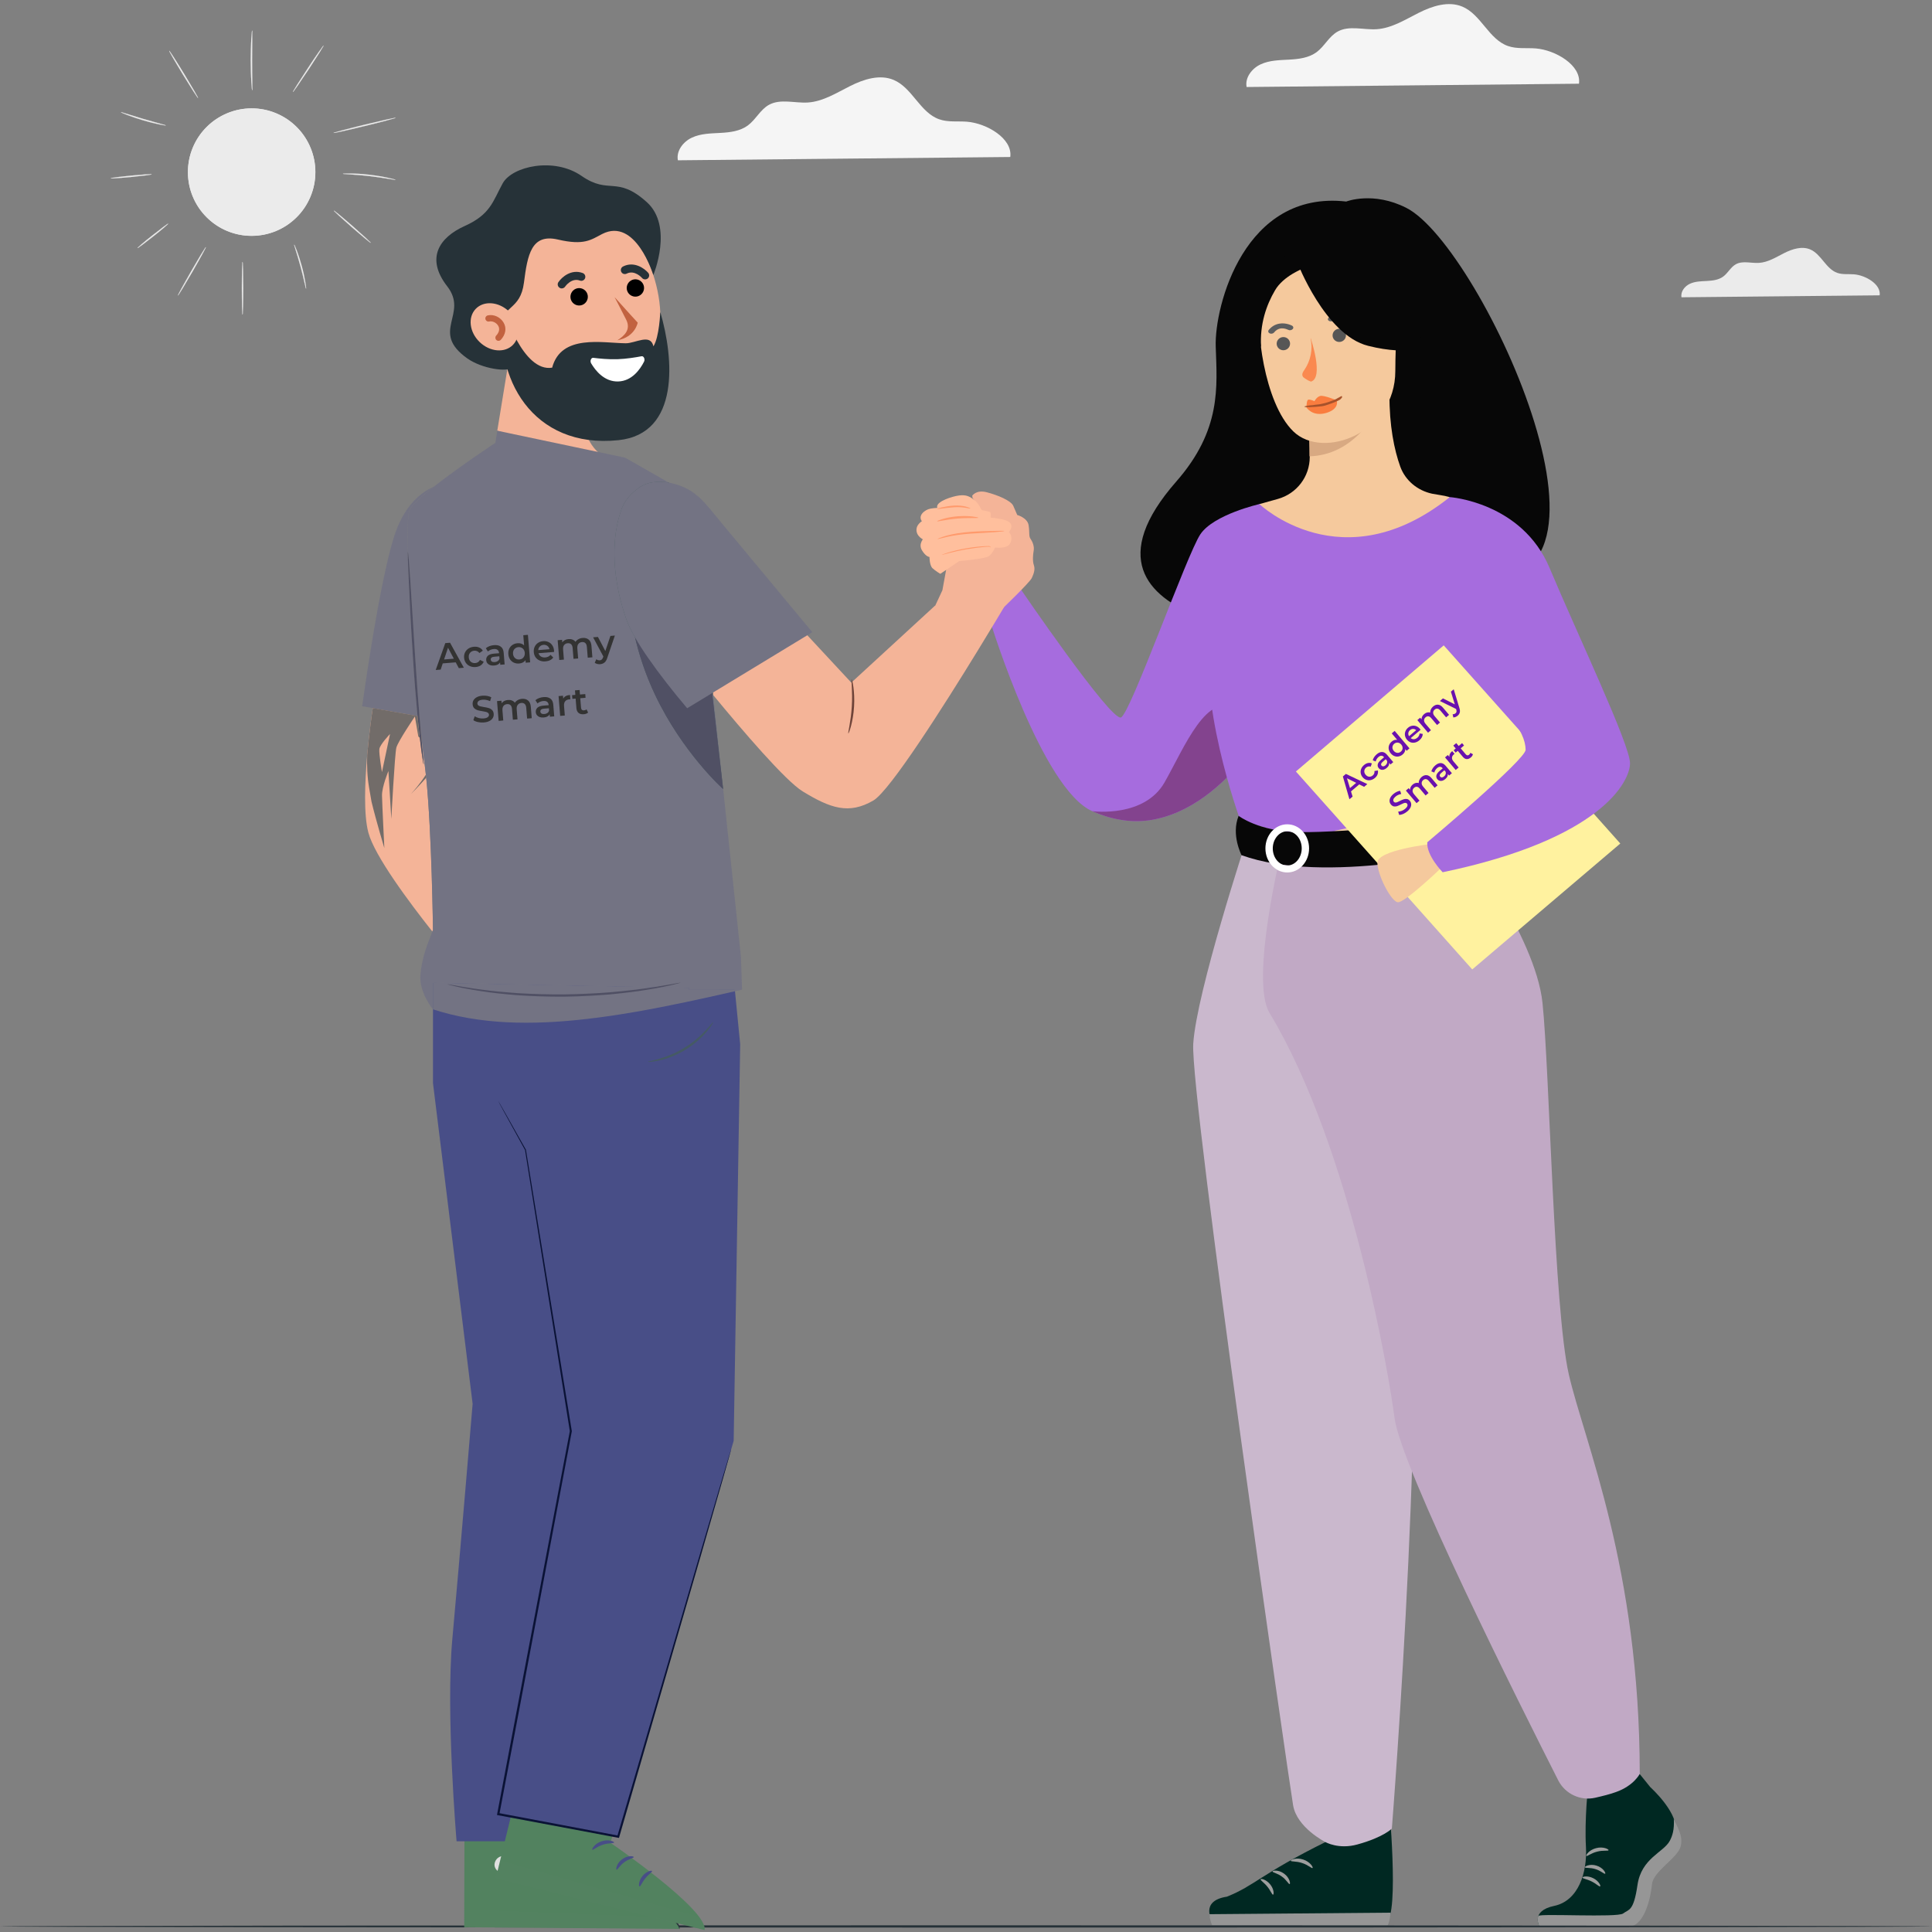<svg width="468" height="468" viewBox="0 0 468 468" fill="none" xmlns="http://www.w3.org/2000/svg">
<rect x="0" y="0" width="468" height="468" fill="#808080" stroke="none"/>
<path d="M354.538 139.138C356.109 136.17 320.405 125.578 319.829 154.695C319.829 154.695 252.976 153.108 284.91 116.674C295.957 104.085 294.805 93.646 294.491 83.923C294.177 74.201 301.401 46.005 326.111 48.819C326.111 48.819 332.603 46.26 340.665 50.354C359.093 59.668 400.293 149.885 354.538 139.138Z" fill="#070707"/>
<path d="M308.154 173.782C308.154 173.782 305.798 178.387 301.506 183.607C296.323 189.952 288.365 197.27 278.366 198.703C273.602 199.368 268.891 198.396 264.598 196.502C252.452 191.232 240.024 151.005 240.024 151.005C237.878 145.273 246.885 142.184 246.885 142.184C246.885 142.184 269.205 174.959 271.561 173.782C273.916 172.656 287.528 134.226 290.774 129.415C294.019 124.605 305.118 122.098 305.118 122.098L308.154 173.782Z" fill="#A66CDE"/>
<path d="M301.506 183.608C296.324 189.953 288.366 197.271 278.367 198.703C273.603 199.369 268.891 198.396 264.598 196.503C265.07 196.554 277.215 198.038 282.084 189.544C287.005 180.895 292.345 167.181 299.674 171.787C302.815 173.782 302.658 178.695 301.506 183.608Z" fill="#83438E"/>
<path d="M399.771 432.919C399.771 432.919 407.257 439.622 405.791 444.33C404.325 449.089 397.572 452.262 396.63 458.044C395.74 463.827 392.183 466.66 388.884 466.66C385.586 466.66 372.922 466.626 372.922 466.626C372.922 466.626 370.663 462.906 376.474 461.678C382.338 460.45 384.536 453.644 384.17 447.298C383.804 440.953 384.694 432.509 384.694 432.509L397.206 429.746L399.771 432.919Z" fill="#002822"/>
<path d="M336.372 435.734C336.372 435.734 339.042 464.033 335.797 465.619L293.706 465.517C293.706 465.517 290.451 460.467 297.204 459.443C303.988 456.73 305.344 454.016 321.138 446.174C323.075 437.577 336.372 435.734 336.372 435.734Z" fill="#002822"/>
<path d="M336.884 463.314L292.957 463.686C293.084 465.036 293.404 465.852 293.639 466.403C307.2 466.329 335.593 466.405 336.059 466.396C336.374 466.27 336.717 464.673 336.884 463.314Z" fill="#969696"/>
<path d="M366.37 232.578C357.732 213.594 352.392 208.118 353.439 202.233C354.172 197.832 351.136 120.408 351.136 120.408C350.089 120.101 348.047 119.794 346.895 119.59C343.335 118.822 340.404 116.366 339.199 113.04C337.734 108.997 336.53 103.061 336.582 95.59L335.482 95.794L316.845 99.428C316.845 99.428 317.264 105.159 317.264 110.583C317.264 110.635 317.264 110.686 317.264 110.737C317.264 115.445 314.123 119.59 309.516 120.869C307.16 121.534 305.119 122.097 305.119 122.097C305.119 122.097 298.26 141.236 296.952 160.886C295.643 180.536 309.411 189.082 296.847 228.331C283.969 268.348 371.134 243.069 366.37 232.578Z" fill="#F5C99D"/>
<path d="M316.793 99.379C316.793 99.379 317.211 105.11 317.211 110.535C327.629 110.228 333.179 100.914 335.43 95.797L316.793 99.379Z" fill="#D8A982"/>
<path d="M313.285 104.495C320.486 111.51 337.995 104.904 337.995 89.859C337.995 74.814 341.189 64.734 325.431 63.864C309.673 62.994 306.584 68.725 305.328 73.74C304.124 78.755 306.084 97.479 313.285 104.495Z" fill="#F5C99D"/>
<path d="M315.902 64.939C315.902 64.939 310.877 66.781 308.835 70.363C306.793 73.843 305.118 78.499 305.484 84.179C305.484 84.179 300.406 72.205 306.113 65.399C312.185 58.184 315.902 64.939 315.902 64.939Z" fill="#070707"/>
<path d="M368.726 154.695C368.726 154.695 369.354 163.343 368.726 173.731C368.307 180.589 361.187 189.8 360.192 192.102C357.679 197.834 354.8 198.755 354.8 198.755L332.708 204.077L324.96 205.919L300.459 198.755C300.459 198.755 289.308 168.307 293.758 151.164C298.26 134.022 305.066 122.098 305.066 122.098C305.066 122.098 325.064 141.237 351.136 120.461L368.726 154.695Z" fill="#A66CDE"/>
<path d="M362.286 176.495C361.867 183.352 361.239 189.799 360.192 192.051C357.679 197.782 354.8 198.703 354.8 198.703L332.707 204.025L323.127 201.262C323.127 201.262 355.166 196.503 351.606 169.535L362.286 176.495Z" fill="#F2CCAA"/>
<path d="M324.387 82.833C325.283 82.846 326.025 82.146 326.042 81.264C326.059 80.382 325.35 79.655 324.454 79.641C323.558 79.628 322.815 80.328 322.798 81.21C322.773 82.093 323.491 82.819 324.387 82.833Z" fill="#565656"/>
<path d="M310.844 84.843C311.74 84.856 312.482 84.156 312.5 83.274C312.517 82.392 311.807 81.665 310.911 81.651C310.015 81.638 309.273 82.338 309.256 83.22C309.238 84.094 309.947 84.822 310.844 84.843Z" fill="#565656"/>
<path d="M307.948 80.832C308.218 80.832 308.482 80.722 308.634 80.528C309.063 79.998 309.566 79.685 310.131 79.577C311.1 79.398 312.019 79.888 312.036 79.893C312.381 80.078 312.864 80.004 313.124 79.725C313.386 79.451 313.319 79.076 312.981 78.89C312.922 78.86 311.529 78.109 309.885 78.401C308.876 78.579 308.017 79.091 307.338 79.93C307.102 80.218 307.2 80.584 307.559 80.749C307.677 80.809 307.814 80.835 307.948 80.832Z" fill="#5D5E5F"/>
<path d="M327.253 78.558C327.427 78.556 327.596 78.513 327.745 78.427C328.093 78.225 328.171 77.865 327.921 77.624C326.96 76.704 325.867 76.214 324.666 76.168C323.115 76.105 321.996 76.833 321.944 76.862C321.613 77.079 321.567 77.441 321.839 77.668C322.111 77.896 322.602 77.903 322.926 77.687C322.948 77.673 323.613 77.263 324.481 77.306C325.237 77.34 325.966 77.694 326.652 78.357C326.803 78.495 327.024 78.562 327.253 78.558Z" fill="#5D5E5F"/>
<path d="M317.574 92.436C317.059 92.284 316.631 92.016 316.147 91.703C315.878 91.522 315.608 91.342 315.529 91.087C315.322 90.583 315.654 90.017 315.999 89.555C317.445 87.435 318.065 84.618 317.47 82.046L317.507 81.936C317.513 81.989 320.746 91.489 317.574 92.436Z" fill="#FA8950"/>
<path d="M323.799 96.978C323.799 96.978 320.678 95.669 319.792 95.917C318.906 96.165 318.415 97.184 318.415 97.184C318.415 97.184 317.295 96.662 316.892 96.829C316.489 96.911 316.473 98.703 316.473 98.703C316.473 98.703 317.898 101.019 321.281 100.026C324.583 99.032 323.799 96.978 323.799 96.978Z" fill="#FA7D3F"/>
<path d="M324.686 96.73C324.767 96.645 324.848 96.561 324.929 96.476C325.01 96.391 325.091 96.307 325.092 96.222C325.093 96.136 325.094 96.051 325.094 96.051C325.094 95.966 325.014 95.965 325.014 95.965L324.934 95.964C324.853 95.963 324.853 95.963 324.772 96.048C324.692 96.047 324.691 96.133 324.611 96.132C324.531 96.131 324.368 96.3 324.127 96.383C323.884 96.552 323.561 96.72 323.158 96.886C322.755 97.053 322.271 97.22 321.788 97.386C321.304 97.552 320.741 97.718 320.258 97.799C319.694 97.964 319.212 97.96 318.649 98.04C318.166 98.121 317.684 98.202 317.282 98.198C316.88 98.28 316.558 98.277 316.317 98.36C316.075 98.443 315.914 98.442 315.994 98.528C315.994 98.528 316.154 98.614 316.395 98.617C316.636 98.619 316.957 98.622 317.359 98.625C317.76 98.629 318.243 98.548 318.725 98.552C319.208 98.472 319.77 98.477 320.253 98.396C320.816 98.316 321.299 98.149 321.783 97.983C322.266 97.817 322.75 97.651 323.153 97.484C323.556 97.317 323.879 97.149 324.12 97.066C324.363 96.897 324.524 96.899 324.524 96.814C324.524 96.899 324.605 96.814 324.686 96.73Z" fill="#A6522B"/>
<path d="M314.227 63.506C314.227 63.506 320.981 81.16 331.399 83.77C341.764 86.38 346.267 83.668 346.267 83.668C346.267 83.668 338.309 77.476 336.634 66.678C336.634 66.678 319.306 55.062 314.227 63.506Z" fill="#070707"/>
<path d="M301.977 203.359C301.977 203.359 289.831 240.306 289.046 252.843C288.261 265.432 312.238 431.486 313.232 437.269C314.122 442.744 321.085 446.224 321.085 446.224C321.085 446.224 324.279 448.066 328.833 446.787C335.168 445.047 337.157 442.949 337.157 442.949C337.157 442.949 346.58 324.536 340.769 282.216C334.906 239.897 334.801 203.359 334.801 203.359H301.977Z" fill="#CAB8CD"/>
<path d="M353.387 202.234C353.387 202.234 371.919 226.541 373.647 242.916C375.374 259.343 376.369 317.014 380.034 332.98C383.698 348.997 397.205 379.803 397.205 429.696C397.205 429.696 395.792 432.562 391.446 434.097C390.085 434.608 388.201 435.069 386.421 435.478C382.861 436.297 379.196 434.557 377.521 431.385C368.412 413.423 339.304 355.445 337.786 343.368C336.739 334.873 327.525 278.481 307.527 245.373C302.71 237.441 310.458 205.868 310.458 205.868L353.387 202.234Z" fill="#C1A9C5"/>
<path d="M300.04 197.629C300.04 197.629 304.909 201.416 314.594 201.569C326.164 201.774 354.8 198.704 354.8 198.704C354.8 198.704 356.057 202.183 356.004 205.868C356.004 205.868 321.033 214.516 300.721 207.147C300.773 207.096 298.156 202.286 300.04 197.629Z" fill="#070707"/>
<path d="M317.106 205.509C317.106 202.286 314.751 199.676 311.819 199.676C308.887 199.676 306.531 202.286 306.531 205.509C306.531 208.733 308.887 211.343 311.819 211.343C314.751 211.343 317.106 208.733 317.106 205.509ZM315.326 205.509C315.326 207.761 313.756 209.654 311.819 209.654C309.882 209.654 308.311 207.812 308.311 205.509C308.311 203.258 309.882 201.364 311.819 201.364C313.756 201.364 315.326 203.207 315.326 205.509Z" fill="white"/>
<path d="M392.493 204.332L356.632 234.831L313.913 186.882L349.722 156.332L392.493 204.332Z" fill="#FFF29F"/>
<path d="M346.738 204.434C346.738 204.434 333.598 205.918 333.65 208.988C333.703 212.058 336.948 218.301 338.571 218.557C340.194 218.813 349.251 210.114 349.251 210.114L346.738 204.434Z" fill="#F5C99D"/>
<path d="M351.135 120.41C351.135 120.41 368.673 121.587 375.374 137.604C382.075 153.57 394.849 180.384 394.849 184.887C394.849 189.391 387.729 203.31 349.46 211.292C349.46 211.292 345.481 207.199 345.743 204.026C345.743 204.026 369.615 183.966 369.563 181.612C369.458 177.16 365.636 171.327 344.696 150.807C338.989 145.28 351.135 120.41 351.135 120.41Z" fill="#A66CDE"/>
<path d="M407.123 447.255C407.802 444.569 406.161 442.477 405.456 440.531C405.613 443.235 405.114 444.733 404.465 445.939C402.97 448.719 397.599 450.123 396.657 456.613C395.715 463.102 394.543 462.467 393.182 463.514C391.822 464.561 372.934 463.467 372.648 464.108C372.358 464.76 372.459 465.778 372.906 466.641C379.5 466.71 392.401 466.724 394.746 466.641C397.677 466.536 399.632 461.608 400.169 456.43C400.5 453.236 406.411 450.077 407.123 447.255Z" fill="#969696"/>
<path d="M312.682 450.757C312.756 450.998 314.017 450.809 315.425 451.293C316.855 451.745 317.748 452.659 317.948 452.501C318.168 452.396 317.422 451.009 315.699 450.452C313.986 449.874 312.567 450.546 312.682 450.757Z" fill="#9E9E9E"/>
<path d="M384.272 449.571C384.465 449.734 385.423 448.893 386.869 448.538C388.316 448.146 389.562 448.432 389.645 448.191C389.774 447.984 388.396 447.22 386.645 447.683C384.891 448.123 384.061 449.456 384.272 449.571Z" fill="#9E9E9E"/>
<path d="M308.253 453.343C308.253 453.595 309.43 453.753 310.533 454.583C311.658 455.382 312.152 456.465 312.393 456.391C312.635 456.37 312.446 454.878 311.059 453.869C309.682 452.849 308.2 453.101 308.253 453.343Z" fill="#9E9E9E"/>
<path d="M383.923 452.337C384.005 452.576 385.17 452.344 386.483 452.772C387.805 453.164 388.623 454.029 388.828 453.881C389.05 453.783 388.388 452.432 386.748 451.926C385.116 451.407 383.795 452.125 383.923 452.337Z" fill="#9E9E9E"/>
<path d="M308.377 458.96C308.619 458.96 308.65 457.635 307.673 456.448C306.706 455.249 305.414 455.008 305.361 455.239C305.277 455.481 306.202 456.017 306.99 457.005C307.789 457.972 308.125 458.991 308.377 458.96Z" fill="#9E9E9E"/>
<path d="M387.613 456.954C387.833 456.853 387.312 455.635 385.929 454.96C384.552 454.271 383.276 454.588 383.324 454.82C383.348 455.075 384.412 455.179 385.539 455.751C386.667 456.299 387.396 457.087 387.613 456.954Z" fill="#9E9E9E"/>
<path d="M329.256 190.009L327.257 191.703L327.647 192.962L326.881 193.61L325.293 188.089L326.024 187.469L331.216 189.938L330.439 190.596L329.256 190.009ZM328.516 189.635L326.282 188.526L327.014 190.908L328.516 189.635Z" fill="#6911AE"/>
<path d="M333.061 188.443C332.745 188.711 332.405 188.885 332.041 188.964C331.676 189.044 331.324 189.025 330.983 188.909C330.639 188.788 330.339 188.578 330.085 188.277C329.83 187.976 329.673 187.648 329.614 187.293C329.554 186.937 329.592 186.588 329.727 186.245C329.865 185.899 330.094 185.59 330.414 185.319C330.715 185.065 331.029 184.903 331.357 184.834C331.689 184.763 332.008 184.793 332.316 184.924L332.039 185.709C331.832 185.642 331.633 185.631 331.441 185.675C331.251 185.713 331.077 185.797 330.921 185.93C330.655 186.155 330.508 186.43 330.481 186.754C330.451 187.073 330.559 187.378 330.804 187.667C331.049 187.957 331.332 188.116 331.651 188.146C331.972 188.169 332.267 188.066 332.537 187.837C332.693 187.705 332.807 187.549 332.879 187.371C332.95 187.186 332.971 186.986 332.939 186.771L333.758 186.626C333.833 186.955 333.81 187.278 333.688 187.598C333.567 187.91 333.358 188.192 333.061 188.443Z" fill="#6911AE"/>
<path d="M333.498 182.706C333.947 182.326 334.382 182.144 334.802 182.161C335.222 182.171 335.616 182.393 335.984 182.827L337.499 184.614L336.825 185.185L336.51 184.814C336.536 185.021 336.497 185.231 336.395 185.442C336.293 185.646 336.128 185.845 335.899 186.038C335.671 186.232 335.439 186.363 335.203 186.432C334.964 186.497 334.739 186.502 334.527 186.445C334.317 186.382 334.137 186.262 333.989 186.087C333.756 185.813 333.672 185.509 333.735 185.174C333.799 184.832 334.049 184.476 334.487 184.105L335.275 183.437L335.236 183.392C335.056 183.178 334.852 183.07 334.626 183.065C334.404 183.057 334.167 183.16 333.916 183.373C333.744 183.518 333.597 183.688 333.475 183.883C333.357 184.075 333.281 184.267 333.247 184.459L332.527 184.177C332.583 183.919 332.697 183.663 332.866 183.408C333.036 183.153 333.247 182.919 333.498 182.706ZM335.607 185.393C335.786 185.241 335.911 185.067 335.98 184.871C336.05 184.668 336.049 184.466 335.977 184.265L335.677 183.911L334.94 184.535C334.529 184.884 334.438 185.193 334.667 185.464C334.777 185.593 334.915 185.652 335.082 185.641C335.25 185.63 335.425 185.547 335.607 185.393Z" fill="#6911AE"/>
<path d="M337.839 177.046L341.429 181.284L340.744 181.864L340.41 181.47C340.415 181.715 340.36 181.948 340.246 182.168C340.136 182.386 339.977 182.583 339.767 182.761C339.474 183.009 339.155 183.169 338.809 183.239C338.467 183.307 338.129 183.279 337.796 183.155C337.46 183.029 337.161 182.811 336.899 182.502C336.638 182.194 336.474 181.865 336.407 181.516C336.341 181.168 336.369 180.83 336.491 180.504C336.617 180.174 336.827 179.885 337.12 179.637C337.322 179.466 337.536 179.344 337.761 179.27C337.987 179.197 338.217 179.179 338.451 179.216L337.125 177.651L337.839 177.046ZM339.335 182.077C339.506 181.932 339.628 181.763 339.701 181.571C339.77 181.375 339.784 181.171 339.741 180.958C339.698 180.746 339.596 180.544 339.435 180.354C339.274 180.164 339.092 180.03 338.889 179.953C338.687 179.876 338.485 179.858 338.283 179.898C338.078 179.934 337.89 180.025 337.719 180.17C337.548 180.315 337.427 180.486 337.358 180.682C337.285 180.874 337.271 181.076 337.313 181.289C337.356 181.501 337.458 181.702 337.619 181.893C337.78 182.083 337.962 182.217 338.165 182.294C338.367 182.371 338.571 182.391 338.776 182.355C338.977 182.315 339.164 182.222 339.335 182.077Z" fill="#6911AE"/>
<path d="M343.953 176.556C343.994 176.605 344.05 176.679 344.12 176.777L341.727 178.804C341.96 178.993 342.22 179.08 342.508 179.065C342.796 179.043 343.072 178.921 343.335 178.698C343.67 178.414 343.852 178.07 343.882 177.665L344.637 177.781C344.639 178.061 344.571 178.331 344.432 178.592C344.294 178.853 344.093 179.095 343.83 179.318C343.495 179.602 343.144 179.785 342.776 179.868C342.408 179.951 342.054 179.934 341.713 179.817C341.372 179.694 341.075 179.481 340.82 179.181C340.568 178.884 340.409 178.561 340.342 178.212C340.276 177.856 340.307 177.509 340.434 177.173C340.561 176.837 340.774 176.541 341.075 176.286C341.372 176.034 341.693 175.877 342.038 175.813C342.384 175.743 342.723 175.773 343.056 175.903C343.389 176.026 343.688 176.244 343.953 176.556ZM341.559 176.857C341.331 177.051 341.195 177.284 341.151 177.556C341.108 177.822 341.164 178.081 341.32 178.335L343.05 176.869C342.833 176.674 342.588 176.574 342.316 176.569C342.044 176.564 341.791 176.66 341.559 176.857Z" fill="#6911AE"/>
<path d="M347.152 171.137C347.536 170.811 347.936 170.666 348.351 170.7C348.763 170.73 349.157 170.968 349.535 171.414L351.015 173.161L350.301 173.766L348.898 172.11C348.672 171.844 348.444 171.694 348.213 171.66C347.979 171.623 347.752 171.698 347.531 171.886C347.291 172.089 347.166 172.332 347.157 172.614C347.145 172.893 347.263 173.179 347.511 173.472L348.822 175.019L348.109 175.624L346.705 173.968C346.48 173.702 346.251 173.552 346.02 173.519C345.786 173.482 345.559 173.557 345.338 173.744C345.094 173.95 344.966 174.193 344.954 174.471C344.945 174.747 345.067 175.033 345.318 175.33L346.63 176.878L345.916 177.482L343.332 174.433L344.011 173.857L344.34 174.245C344.338 174.012 344.393 173.786 344.503 173.568C344.613 173.351 344.772 173.153 344.982 172.976C345.21 172.782 345.449 172.655 345.698 172.594C345.948 172.527 346.196 172.533 346.44 172.613C346.43 172.347 346.487 172.086 346.611 171.831C346.732 171.572 346.912 171.34 347.152 171.137Z" fill="#6911AE"/>
<path d="M352.143 166.967L353.508 171.472C353.655 171.916 353.69 172.285 353.612 172.58C353.538 172.878 353.366 173.142 353.096 173.371C352.943 173.5 352.772 173.602 352.582 173.679C352.391 173.755 352.211 173.79 352.042 173.783L351.882 173.015C352.006 173.022 352.129 173.006 352.253 172.966C352.38 172.924 352.492 172.862 352.587 172.782C352.712 172.675 352.788 172.556 352.813 172.423C352.842 172.288 352.826 172.114 352.765 171.904L352.715 171.741L348.791 169.807L349.533 169.178L352.404 170.621L351.458 167.547L352.143 166.967Z" fill="#6911AE"/>
<path d="M340.903 196.544C340.595 196.805 340.259 197.015 339.895 197.172C339.535 197.327 339.21 197.402 338.92 197.4L338.689 196.605C338.962 196.596 339.252 196.533 339.559 196.417C339.867 196.294 340.14 196.13 340.38 195.927C340.677 195.675 340.858 195.441 340.922 195.223C340.99 195.002 340.957 194.813 340.825 194.657C340.728 194.543 340.607 194.485 340.462 194.484C340.318 194.476 340.165 194.504 340.004 194.568C339.843 194.633 339.631 194.73 339.369 194.861C339.003 195.047 338.694 195.184 338.443 195.273C338.195 195.359 337.938 195.384 337.672 195.347C337.406 195.304 337.162 195.151 336.94 194.889C336.753 194.668 336.642 194.418 336.609 194.139C336.576 193.853 336.634 193.555 336.784 193.245C336.937 192.932 337.189 192.627 337.539 192.331C337.783 192.124 338.048 191.951 338.336 191.812C338.624 191.673 338.901 191.588 339.17 191.557L339.424 192.332C339.162 192.378 338.913 192.455 338.677 192.563C338.442 192.671 338.235 192.8 338.056 192.952C337.763 193.201 337.586 193.435 337.525 193.657C337.468 193.875 337.509 194.066 337.647 194.23C337.744 194.344 337.863 194.404 338.004 194.408C338.15 194.41 338.303 194.378 338.464 194.314C338.625 194.249 338.836 194.151 339.099 194.021C339.454 193.838 339.759 193.704 340.013 193.618C340.265 193.529 340.522 193.505 340.784 193.544C341.05 193.58 341.293 193.728 341.513 193.987C341.7 194.207 341.808 194.459 341.838 194.741C341.871 195.02 341.812 195.316 341.658 195.629C341.505 195.942 341.253 196.247 340.903 196.544Z" fill="#6911AE"/>
<path d="M344.374 188.207C344.759 187.881 345.159 187.735 345.574 187.769C345.985 187.8 346.38 188.038 346.757 188.483L348.238 190.231L347.524 190.836L346.121 189.179C345.895 188.913 345.667 188.763 345.436 188.73C345.202 188.693 344.974 188.768 344.753 188.955C344.513 189.158 344.389 189.401 344.38 189.683C344.367 189.962 344.485 190.248 344.734 190.541L346.045 192.089L345.331 192.694L343.928 191.037C343.702 190.771 343.474 190.621 343.243 190.588C343.009 190.551 342.781 190.626 342.56 190.813C342.317 191.019 342.189 191.262 342.176 191.541C342.168 191.816 342.289 192.102 342.541 192.399L343.852 193.947L343.138 194.552L340.554 191.502L341.234 190.926L341.563 191.315C341.561 191.081 341.615 190.855 341.725 190.638C341.835 190.42 341.995 190.223 342.204 190.045C342.433 189.852 342.672 189.725 342.921 189.664C343.171 189.596 343.418 189.602 343.663 189.683C343.653 189.416 343.71 189.155 343.834 188.9C343.954 188.641 344.134 188.41 344.374 188.207Z" fill="#6911AE"/>
<path d="M347.702 185.387C348.151 185.006 348.586 184.824 349.006 184.841C349.426 184.851 349.821 185.073 350.188 185.507L351.703 187.295L351.029 187.866L350.714 187.495C350.74 187.702 350.701 187.911 350.599 188.122C350.497 188.326 350.332 188.525 350.103 188.719C349.875 188.912 349.643 189.044 349.407 189.113C349.168 189.178 348.943 189.182 348.731 189.126C348.521 189.062 348.341 188.943 348.193 188.768C347.961 188.494 347.876 188.189 347.939 187.855C348.003 187.513 348.253 187.157 348.691 186.786L349.479 186.118L349.441 186.072C349.26 185.859 349.056 185.75 348.83 185.746C348.608 185.738 348.371 185.84 348.12 186.053C347.948 186.199 347.802 186.369 347.679 186.564C347.561 186.756 347.485 186.948 347.451 187.14L346.731 186.857C346.788 186.6 346.901 186.344 347.071 186.089C347.24 185.834 347.451 185.6 347.702 185.387ZM349.812 188.073C349.99 187.922 350.115 187.748 350.184 187.552C350.254 187.349 350.253 187.147 350.181 186.946L349.881 186.592L349.144 187.216C348.733 187.565 348.642 187.874 348.871 188.144C348.981 188.274 349.119 188.333 349.286 188.322C349.454 188.311 349.629 188.228 349.812 188.073Z" fill="#6911AE"/>
<path d="M351.092 183.339C351.027 182.845 351.253 182.378 351.771 181.94L352.346 182.619C352.276 182.659 352.216 182.7 352.166 182.742C351.888 182.978 351.741 183.244 351.723 183.54C351.703 183.832 351.821 184.13 352.08 184.435L353.333 185.914L352.619 186.519L350.035 183.469L350.715 182.893L351.092 183.339Z" fill="#6911AE"/>
<path d="M356.793 182.697C356.768 182.836 356.708 182.975 356.616 183.112C356.527 183.247 356.416 183.37 356.282 183.483C355.947 183.767 355.614 183.899 355.283 183.879C354.952 183.858 354.644 183.681 354.361 183.346L353.117 181.878L352.614 182.304L352.131 181.733L352.633 181.307L352.043 180.61L352.757 180.005L353.347 180.702L354.164 180.01L354.648 180.581L353.831 181.273L355.06 182.724C355.186 182.872 355.319 182.956 355.459 182.974C355.596 182.989 355.733 182.939 355.87 182.822C356.03 182.687 356.127 182.532 356.163 182.358L356.793 182.697Z" fill="#6911AE"/>
<path d="M244.72 38.03C245.34 33.552 239.024 29.873 234.274 29.484C232.014 29.306 229.66 29.652 227.516 28.896C222.871 27.277 221.011 21.275 216.481 19.362C213.087 17.933 209.188 19.205 205.909 20.855C202.62 22.505 199.372 24.586 195.705 24.828C192.51 25.028 189.042 23.85 186.246 25.406C184.165 26.573 183.072 28.969 181.16 30.388C179.278 31.776 176.83 32.07 174.507 32.196C172.174 32.322 169.768 32.343 167.645 33.321C165.522 34.288 163.767 36.537 164.208 38.829L244.72 38.03Z" fill="#F5F5F5"/>
<path d="M382.486 20.278C383.106 15.8 376.789 12.121 372.039 11.732C369.78 11.554 367.426 11.901 365.282 11.144C360.637 9.525 358.777 3.523 354.247 1.61C350.853 0.181 346.954 1.453 343.675 3.103C340.385 4.753 337.138 6.834 333.47 7.076C330.275 7.276 326.807 6.098 324.012 7.654C321.931 8.821 320.838 11.217 318.925 12.636C317.044 14.024 314.595 14.318 312.273 14.444C309.94 14.57 307.533 14.591 305.41 15.569C303.287 16.536 301.532 18.785 301.974 21.077L382.486 20.278Z" fill="#F5F5F5"/>
<path d="M455.325 71.539C455.693 68.869 451.931 66.672 449.093 66.451C447.748 66.346 446.34 66.546 445.068 66.105C442.294 65.138 441.19 61.564 438.49 60.418C436.472 59.567 434.139 60.324 432.184 61.312C430.229 62.3 428.285 63.54 426.099 63.677C424.197 63.803 422.127 63.088 420.466 64.023C419.226 64.717 418.574 66.147 417.429 66.987C416.315 67.818 414.854 67.986 413.456 68.06C412.069 68.133 410.629 68.154 409.368 68.732C408.107 69.311 407.056 70.645 407.319 72.012L455.325 71.539Z" fill="#EBEBEB"/>
<path d="M75.172 47.684C78.484 39.832 74.804 30.782 66.954 27.469C59.103 24.157 50.054 27.837 46.742 35.689C43.43 43.541 47.109 52.592 54.96 55.904C62.811 59.216 71.86 55.536 75.172 47.684Z" fill="#EBEBEB"/>
<path d="M60.954 57.14C58.873 57.14 56.845 56.73 54.943 55.931C53.103 55.154 51.453 54.039 50.035 52.62C48.616 51.201 47.502 49.551 46.724 47.712C45.915 45.809 45.516 43.781 45.516 41.699C45.516 39.618 45.925 37.59 46.724 35.687C47.502 33.847 48.616 32.197 50.035 30.778C51.453 29.359 53.103 28.245 54.943 27.467C56.845 26.658 58.873 26.248 60.954 26.248C63.035 26.248 65.063 26.658 66.965 27.467C68.804 28.245 70.454 29.359 71.873 30.778C73.292 32.197 74.406 33.847 75.183 35.687C75.993 37.59 76.402 39.618 76.402 41.699C76.402 43.781 75.993 45.809 75.183 47.712C74.406 49.551 73.292 51.201 71.873 52.62C70.454 54.039 68.804 55.154 66.965 55.931C65.063 56.73 63.035 57.14 60.954 57.14Z" fill="#EBEBEB"/>
<path d="M58.757 76.195C58.663 76.195 58.6 73.346 58.6 69.825C58.6 66.304 58.673 63.455 58.757 63.455C58.852 63.455 58.915 66.304 58.915 69.825C58.915 73.346 58.841 76.195 58.757 76.195Z" fill="#EBEBEB"/>
<path d="M58.758 76.206C58.726 76.206 58.673 76.206 58.621 74.324C58.589 73.126 58.568 71.528 58.568 69.826C58.568 68.123 58.589 66.525 58.621 65.327C58.673 63.445 58.726 63.445 58.758 63.445C58.789 63.445 58.842 63.445 58.884 65.327C58.915 66.525 58.936 68.133 58.936 69.826C58.936 71.528 58.915 73.126 58.884 74.324C58.842 76.206 58.789 76.206 58.758 76.206ZM58.758 63.487C58.684 63.719 58.61 66.136 58.61 69.826C58.61 73.515 58.684 75.933 58.758 76.164C58.831 75.933 58.905 73.515 58.905 69.826C58.905 66.147 58.831 63.729 58.758 63.487Z" fill="#EBEBEB"/>
<path d="M49.866 59.872C49.939 59.914 48.489 62.573 46.629 65.81C44.758 69.048 43.182 71.633 43.108 71.591C43.035 71.549 44.485 68.89 46.345 65.653C48.205 62.415 49.782 59.83 49.866 59.872Z" fill="#EBEBEB"/>
<path d="M43.098 71.603C43.067 71.582 43.014 71.561 43.97 69.805C44.58 68.681 45.421 67.209 46.325 65.643C47.228 64.077 48.09 62.616 48.752 61.523C49.688 59.988 49.824 59.852 49.856 59.852H49.866C49.887 59.862 49.94 59.894 48.983 61.649C48.374 62.774 47.533 64.245 46.629 65.811C45.032 68.597 43.256 71.571 43.098 71.603C43.109 71.603 43.109 71.603 43.098 71.603ZM49.845 59.904C49.656 60.083 48.311 62.269 46.356 65.664C44.401 69.049 43.182 71.309 43.119 71.571C43.308 71.393 44.654 69.206 46.608 65.811C48.563 62.416 49.782 60.156 49.845 59.904Z" fill="#EBEBEB"/>
<path d="M40.733 54.194C40.785 54.268 39.177 55.645 37.128 57.264C35.079 58.893 33.376 60.154 33.324 60.081C33.271 60.007 34.879 58.63 36.928 57.011C38.977 55.382 40.68 54.121 40.733 54.194Z" fill="#EBEBEB"/>
<path d="M33.335 60.103C33.325 60.103 33.325 60.103 33.314 60.092C33.293 60.071 33.261 60.029 34.333 59.115C35.017 58.537 35.931 57.78 36.929 56.992C38.653 55.615 40.576 54.164 40.734 54.164C40.744 54.164 40.744 54.164 40.755 54.175C40.755 54.175 40.765 54.185 40.755 54.196C40.734 54.343 38.884 55.888 37.139 57.275C36.151 58.064 35.206 58.789 34.491 59.325C33.566 60.008 33.377 60.103 33.335 60.103ZM40.723 54.206C40.555 54.248 39.031 55.362 36.95 57.023C34.796 58.736 33.43 59.914 33.356 60.071C33.524 60.029 34.985 58.968 37.129 57.254C39.21 55.594 40.639 54.364 40.723 54.206Z" fill="#EBEBEB"/>
<path d="M74.153 69.92C74.11 69.93 73.963 69.321 73.743 68.354C73.522 67.387 73.207 66.041 72.807 64.58C72.408 63.109 72.009 61.795 71.714 60.849C71.42 59.892 71.241 59.304 71.283 59.293C71.326 59.283 71.578 59.84 71.935 60.775C72.282 61.711 72.723 63.025 73.123 64.496C73.522 65.968 73.795 67.324 73.963 68.312C74.131 69.3 74.195 69.909 74.153 69.92Z" fill="#EBEBEB"/>
<path d="M74.143 69.941C74.09 69.941 74.027 69.699 73.722 68.364C73.512 67.46 73.197 66.083 72.787 64.591C72.377 63.067 71.967 61.732 71.694 60.859L71.683 60.838C71.295 59.567 71.211 59.293 71.263 59.272C71.284 59.262 71.305 59.262 71.494 59.661C71.621 59.934 71.778 60.334 71.936 60.765C72.177 61.406 72.65 62.741 73.123 64.496C73.596 66.252 73.848 67.639 73.964 68.312C74.111 69.195 74.185 69.878 74.143 69.93C74.164 69.93 74.153 69.941 74.143 69.941C74.153 69.941 74.153 69.941 74.143 69.941ZM71.295 59.314C71.295 59.43 71.484 60.05 71.726 60.828V60.849C71.999 61.721 72.409 63.056 72.819 64.58C73.218 66.073 73.544 67.45 73.754 68.354C73.933 69.121 74.08 69.794 74.143 69.899C74.153 69.804 74.111 69.268 73.954 68.312C73.838 67.639 73.586 66.252 73.113 64.496C72.64 62.741 72.167 61.406 71.925 60.775C71.589 59.871 71.358 59.388 71.295 59.314Z" fill="#EBEBEB"/>
<path d="M89.802 58.81C89.739 58.873 87.7 57.191 85.241 55.036C82.781 52.882 80.837 51.084 80.89 51.021C80.953 50.958 82.992 52.64 85.451 54.795C87.91 56.95 89.854 58.747 89.802 58.81Z" fill="#EBEBEB"/>
<path d="M89.791 58.832C89.634 58.832 87.322 56.887 85.22 55.059C84.032 54.018 82.918 53.03 82.099 52.273C80.817 51.085 80.848 51.043 80.869 51.022L80.88 51.012C81.037 51.012 83.349 52.956 85.451 54.785C86.639 55.826 87.742 56.814 88.572 57.571C89.855 58.758 89.823 58.8 89.802 58.821C89.812 58.832 89.802 58.832 89.791 58.832ZM80.911 51.043C81.027 51.243 82.666 52.778 85.251 55.027C87.826 57.287 89.571 58.706 89.781 58.79C89.665 58.59 88.026 57.056 85.441 54.806C82.866 52.557 81.121 51.138 80.911 51.043Z" fill="#EBEBEB"/>
<path d="M95.791 43.547C95.781 43.589 95.077 43.474 93.931 43.284C92.786 43.095 91.209 42.853 89.454 42.643C87.699 42.444 86.102 42.328 84.946 42.254C83.79 42.181 83.075 42.139 83.075 42.097C83.075 42.055 83.79 42.013 84.956 42.023C86.123 42.034 87.731 42.118 89.486 42.328C91.251 42.528 92.838 42.811 93.973 43.064C95.108 43.306 95.802 43.505 95.791 43.547Z" fill="#EBEBEB"/>
<path d="M95.739 43.58C95.603 43.58 95.225 43.517 94.3 43.37L93.932 43.307C92.366 43.044 90.863 42.834 89.455 42.665C88.057 42.508 86.533 42.371 84.946 42.276L84.579 42.255C83.307 42.171 83.055 42.15 83.055 42.098C83.055 42.098 83.055 42.087 83.065 42.087C83.118 42.035 83.948 42.003 84.957 42.014C85.756 42.024 87.416 42.077 89.497 42.319C91.578 42.56 93.196 42.886 93.984 43.054C94.972 43.264 95.771 43.485 95.813 43.548C95.813 43.559 95.813 43.559 95.813 43.569C95.802 43.569 95.781 43.58 95.739 43.58ZM83.107 42.098C83.212 42.129 83.801 42.171 84.579 42.213L84.946 42.234C86.533 42.34 88.057 42.466 89.455 42.623C90.863 42.781 92.366 43.002 93.932 43.264L94.3 43.328C95.046 43.454 95.603 43.548 95.75 43.548C95.76 43.548 95.76 43.548 95.771 43.548C95.666 43.485 95.025 43.307 93.984 43.075C93.207 42.907 91.578 42.581 89.497 42.34C87.416 42.098 85.766 42.045 84.967 42.035C83.885 42.024 83.223 42.056 83.107 42.098Z" fill="#EBEBEB"/>
<path d="M95.812 28.54C95.833 28.624 92.491 29.517 88.351 30.526C84.21 31.535 80.837 32.282 80.816 32.197C80.794 32.113 84.136 31.22 88.277 30.211C92.418 29.202 95.791 28.456 95.812 28.54Z" fill="#EBEBEB"/>
<path d="M80.848 32.219C80.806 32.219 80.795 32.208 80.795 32.198C80.785 32.166 80.774 32.114 82.971 31.535C84.379 31.157 86.26 30.684 88.267 30.201C90.275 29.717 92.156 29.276 93.585 28.96C95.813 28.466 95.824 28.519 95.824 28.55C95.834 28.582 95.845 28.634 93.638 29.212C92.23 29.591 90.348 30.064 88.352 30.547C86.344 31.031 84.463 31.483 83.034 31.798C81.415 32.145 80.974 32.219 80.848 32.219ZM95.782 28.55C95.477 28.55 92.618 29.17 88.278 30.221C83.938 31.273 81.121 32.04 80.848 32.187C81.153 32.187 84.011 31.567 88.352 30.516C92.681 29.454 95.508 28.687 95.782 28.55Z" fill="#EBEBEB"/>
<path d="M78.377 11.059C78.451 11.112 76.853 13.656 74.804 16.756C72.755 19.857 71.042 22.317 70.968 22.275C70.895 22.222 72.492 19.678 74.541 16.578C76.58 13.477 78.304 11.007 78.377 11.059Z" fill="#EBEBEB"/>
<path d="M70.969 22.284C70.958 22.284 70.958 22.284 70.969 22.284C70.958 22.274 70.948 22.274 70.948 22.263C70.916 22.116 72.766 19.215 74.521 16.556C75.509 15.053 76.454 13.655 77.18 12.614C78.294 11.006 78.357 11.017 78.378 11.027C78.399 11.048 78.451 11.069 77.39 12.751C76.717 13.823 75.803 15.242 74.815 16.745C73.827 18.238 72.881 19.636 72.156 20.687C71.147 22.148 71 22.284 70.969 22.284ZM78.357 11.08C78.157 11.248 76.686 13.339 74.542 16.577C72.398 19.825 71.053 21.99 70.979 22.242C71.179 22.074 72.65 19.983 74.794 16.745C76.938 13.497 78.283 11.332 78.357 11.08Z" fill="#EBEBEB"/>
<path d="M61.069 7.402C61.111 7.402 61.111 8.212 61.09 9.526C61.069 10.829 61.048 12.637 61.048 14.634C61.048 16.631 61.08 18.428 61.101 19.742C61.122 21.046 61.133 21.855 61.08 21.866C61.038 21.866 60.943 21.067 60.87 19.753C60.786 18.45 60.723 16.642 60.723 14.645C60.723 12.647 60.786 10.839 60.859 9.536C60.943 8.201 61.027 7.402 61.069 7.402Z" fill="#EBEBEB"/>
<path d="M61.09 21.864C61.069 21.864 61.038 21.843 60.985 21.286C60.943 20.897 60.901 20.361 60.87 19.741C60.817 18.858 60.723 17.029 60.723 14.622C60.723 12.226 60.807 10.386 60.859 9.514C60.901 8.894 60.933 8.358 60.975 7.969C61.027 7.412 61.059 7.391 61.08 7.391C61.133 7.391 61.143 7.59 61.122 9.524C61.101 10.754 61.08 12.615 61.08 14.633C61.08 16.588 61.111 18.354 61.133 19.657V19.741C61.154 21.665 61.143 21.864 61.09 21.864ZM61.069 7.433C61.027 7.569 60.954 8.305 60.88 9.514C60.828 10.397 60.744 12.236 60.744 14.622C60.744 17.019 60.838 18.858 60.891 19.731C60.964 20.939 61.038 21.675 61.08 21.812C61.111 21.633 61.09 20.498 61.08 19.731V19.646C61.059 18.354 61.027 16.577 61.027 14.622C61.027 12.615 61.048 10.754 61.069 9.514C61.09 8.747 61.111 7.611 61.069 7.433Z" fill="#EBEBEB"/>
<path d="M47.974 23.726C47.9 23.768 46.271 21.256 44.348 18.092C42.414 14.938 40.922 12.342 40.996 12.29C41.069 12.248 42.698 14.76 44.621 17.924C46.545 21.077 48.047 23.673 47.974 23.726Z" fill="#EBEBEB"/>
<path d="M47.964 23.746C47.932 23.746 47.796 23.62 46.829 22.128C46.146 21.066 45.252 19.636 44.317 18.112C42.667 15.4 40.923 12.447 40.965 12.3C40.965 12.289 40.975 12.289 40.975 12.289C40.996 12.279 41.049 12.247 42.121 13.908C42.804 14.97 43.697 16.399 44.632 17.923C45.568 19.447 46.429 20.898 47.06 21.991C48.048 23.694 48.006 23.725 47.964 23.746C47.974 23.736 47.974 23.746 47.964 23.746ZM41.007 12.321C41.08 12.573 42.341 14.78 44.359 18.081C46.377 21.392 47.764 23.515 47.964 23.694C47.89 23.441 46.629 21.234 44.611 17.934C42.583 14.623 41.196 12.499 41.007 12.321Z" fill="#EBEBEB"/>
<path d="M40.146 30.379C40.135 30.421 39.505 30.326 38.506 30.116C37.508 29.906 36.131 29.57 34.628 29.128C33.126 28.687 31.791 28.224 30.834 27.856C29.878 27.488 29.3 27.226 29.311 27.184C29.332 27.142 29.931 27.331 30.908 27.636C31.886 27.951 33.231 28.371 34.723 28.813C36.215 29.254 37.581 29.622 38.569 29.895C39.547 30.158 40.156 30.337 40.146 30.379Z" fill="#EBEBEB"/>
<path d="M40.093 30.399C40.03 30.399 39.915 30.389 39.694 30.357C39.389 30.304 38.979 30.231 38.496 30.136C37.813 29.989 36.415 29.674 34.618 29.148C32.821 28.623 31.465 28.118 30.824 27.876C30.372 27.698 29.983 27.54 29.7 27.414C29.279 27.225 29.29 27.204 29.3 27.183C29.321 27.141 29.531 27.183 30.919 27.624C31.696 27.876 33.157 28.339 34.733 28.801C36.173 29.222 37.466 29.579 38.58 29.884C39.978 30.262 40.188 30.336 40.177 30.389C40.156 30.389 40.156 30.399 40.093 30.399ZM29.332 27.193C29.416 27.256 29.899 27.477 30.834 27.845C31.486 28.097 32.842 28.591 34.628 29.117C36.425 29.642 37.834 29.968 38.506 30.105C39.473 30.304 39.957 30.378 40.093 30.378C40.104 30.378 40.114 30.378 40.114 30.378C39.999 30.315 39.2 30.094 38.548 29.916C37.445 29.621 36.142 29.264 34.702 28.833C33.126 28.37 31.665 27.897 30.887 27.656C30.288 27.456 29.468 27.193 29.332 27.193Z" fill="#EBEBEB"/>
<path d="M36.719 42.234C36.729 42.328 34.522 42.612 31.8 42.875C29.068 43.138 26.85 43.275 26.84 43.19C26.829 43.106 29.036 42.812 31.769 42.549C34.491 42.286 36.719 42.139 36.719 42.234Z" fill="#EBEBEB"/>
<path d="M27.124 43.222C26.956 43.222 26.862 43.212 26.841 43.201C26.83 43.191 26.83 43.191 26.83 43.18C26.83 43.18 26.83 43.17 26.841 43.159C26.935 43.044 29.457 42.749 31.769 42.518C34.092 42.297 36.614 42.108 36.73 42.203C36.74 42.213 36.74 42.213 36.74 42.224C36.74 42.224 36.74 42.234 36.73 42.245C36.635 42.36 34.123 42.655 31.801 42.886C29.909 43.065 27.87 43.222 27.124 43.222ZM26.872 43.18C27.051 43.233 28.932 43.128 31.801 42.854C34.67 42.581 36.541 42.318 36.698 42.234C36.52 42.182 34.639 42.287 31.769 42.56C28.9 42.833 27.03 43.096 26.872 43.18Z" fill="#EBEBEB"/>
<path d="M132.239 87.674H132.249L142.17 87.968L142.738 94.716C142.738 94.716 137.262 108.076 149.59 112.207C157.861 114.971 120.458 104.344 120.458 104.344L122.907 89.366L132.239 87.674Z" fill="#F4B498"/>
<path d="M119.154 78.624C122.969 92.362 134.803 101.076 145.585 98.08C156.378 95.085 163.062 82.829 158.543 67.535C154.508 53.86 142.569 45.336 131.786 48.331C121.004 51.317 115.35 64.886 119.154 78.624Z" fill="#F4B498"/>
<path d="M153.425 71.802C154.55 72.075 155.685 71.371 155.958 70.246C156.231 69.122 155.527 67.987 154.403 67.713C153.278 67.44 152.143 68.144 151.87 69.269C151.597 70.394 152.29 71.529 153.425 71.802Z" fill="black"/>
<path d="M138.492 73.001C139.101 73.989 140.394 74.305 141.392 73.695C142.38 73.085 142.695 71.782 142.086 70.794C141.476 69.806 140.184 69.49 139.185 70.1C138.197 70.71 137.882 72.013 138.492 73.001Z" fill="black"/>
<path d="M148.864 71.961C151.344 74.757 154.476 78.152 154.476 78.152C154.476 78.152 153.888 81.642 149.547 82.43C151.26 81.358 152.868 79.813 151.702 77.479C150.535 75.146 148.864 71.961 148.864 71.961Z" fill="#C26240"/>
<path d="M135.738 69.806C136.148 69.964 136.631 69.817 136.883 69.438C136.946 69.354 138.449 67.21 140.477 67.967C140.982 68.156 141.539 67.893 141.728 67.389C141.917 66.884 141.654 66.327 141.15 66.138C138.376 65.108 136.085 67.136 135.265 68.345C134.96 68.787 135.086 69.396 135.528 69.691C135.601 69.743 135.675 69.775 135.738 69.806Z" fill="#263238"/>
<path d="M156.714 67.578C156.325 67.778 155.831 67.693 155.537 67.347C155.464 67.262 153.73 65.307 151.796 66.285C151.312 66.527 150.734 66.337 150.493 65.854C150.251 65.37 150.451 64.792 150.924 64.551C153.572 63.216 156.063 64.971 157.019 66.085C157.366 66.495 157.324 67.105 156.914 67.452C156.84 67.494 156.777 67.536 156.714 67.578Z" fill="#263238"/>
<path d="M121.33 79.065C121.624 73.894 126.059 75.25 126.921 68.46C127.783 61.669 128.729 56.54 135.129 58.022C141.529 59.515 143.169 58.075 145.859 56.687C153.972 52.525 158.26 66.62 158.26 66.62C158.26 66.62 163.22 54.795 156.641 48.93C149.359 42.424 147.593 47.269 140.888 42.623C134.183 37.967 124.042 40.29 121.772 44.41C119.386 48.762 118.819 51.936 112.597 54.732C106.365 57.528 103.055 62.573 108.33 69.353C113.606 76.143 104.042 80.316 113.186 86.812C116.727 89.335 123.054 90.239 124.136 88.967C125.597 87.274 121.141 82.397 121.33 79.065Z" fill="#263238"/>
<path d="M159.941 75.575C159.941 75.575 159.71 81.692 158.281 83.889C157.577 80.683 153.919 83.174 151.576 83.153C145.922 83.101 135.927 80.873 133.752 89.061C126.658 90.249 122.055 75.123 122.055 75.123C119.365 91.3 128.939 108.811 149.831 106.625C164.744 105.059 163.252 86.801 159.941 75.575Z" fill="#263238"/>
<path d="M156.011 87.612C156.315 87.013 155.937 86.193 155.401 86.298C154.024 86.561 151.754 86.939 149.579 87.013C147.403 87.087 145.112 86.855 143.725 86.677C143.179 86.603 142.853 87.444 143.2 88.022C144.261 89.809 146.416 92.51 149.758 92.405C153.089 92.3 155.065 89.473 156.011 87.612Z" fill="white"/>
<path d="M123.316 75.461C125.817 77.858 126.248 81.463 124.283 83.513C122.318 85.562 118.702 85.268 116.201 82.871C113.7 80.475 113.269 76.87 115.234 74.82C117.2 72.77 120.815 73.054 123.316 75.461Z" fill="#F4B498"/>
<path d="M121.015 82.513C121.12 82.471 121.225 82.408 121.309 82.324C122.496 81.041 122.759 79.486 122.003 78.172C121.235 76.827 119.617 76.07 118.167 76.396C117.757 76.49 117.494 76.89 117.589 77.3C117.683 77.71 118.083 77.972 118.492 77.878C119.291 77.699 120.258 78.162 120.689 78.929C121.109 79.665 120.931 80.505 120.195 81.294C119.911 81.599 119.932 82.082 120.237 82.366C120.458 82.566 120.762 82.618 121.015 82.513Z" fill="#C26240"/>
<path d="M0 466.65C0 466.503 104.778 466.377 233.989 466.377C363.243 466.377 468 466.503 468 466.65C468 466.797 363.254 466.924 233.989 466.924C104.778 466.924 0 466.797 0 466.65Z" fill="#263238"/>
<path d="M250.437 136.897C250.101 135.951 250.206 134.426 250.395 133.386C250.584 132.345 250.111 131.2 249.638 130.537C249.165 129.875 249.449 129.013 249.165 127.216C248.882 125.418 246.412 124.746 246.412 124.746C246.412 124.746 246.034 123.894 245.466 122.559C244.899 121.235 241.578 119.9 239.013 119.238C236.449 118.576 235.503 120.089 235.503 120.089L235.598 120.657L236.827 122.276L231.699 124.273L228.283 142.982L226.57 146.661L239.56 152.495L242.523 147.733C242.523 147.733 249.354 141.185 249.932 140.029C250.479 138.862 250.773 137.843 250.437 136.897Z" fill="#F4B498"/>
<path d="M236.184 121.26C234.957 120.259 234.075 119.796 232.322 120.024C230.57 120.252 227.064 121.41 227.001 122.685C226.938 123.961 229.3 123.922 230.811 123.694L231.598 123.466L232.878 124H238C238 124 237.179 122.072 236.184 121.26Z" fill="#FFBF9D"/>
<path d="M230.018 123.036C230.018 123.036 226.225 122.84 224.85 123.36C223.475 123.88 221.882 125.481 224.105 127L230.477 126.223L239.827 126.25C239.827 126.25 240.216 124.366 239.827 124.042C239.449 123.718 234.12 122.942 230.018 123.036Z" fill="#FFBF9D"/>
<path d="M223.646 126.05C223.646 126.05 221.771 126.958 222.023 128.675C222.276 130.392 224.32 131 224.32 131L230.493 128.875L244.21 129.075C244.21 129.075 246.338 126.983 243.609 126.042C240.881 125.1 234.096 125.017 231.263 125C228.429 125 223.646 126.05 223.646 126.05Z" fill="#FFBF9D"/>
<path d="M223.868 130.266C223.868 130.266 222.354 131.673 223.325 133.294C224.297 134.915 225.153 134.915 225.153 134.915C225.153 134.915 225.153 136.958 225.885 137.638C226.616 138.319 227.776 139 227.776 139L232.351 135.919C232.351 135.919 238.818 135.399 239.664 134.638C240.521 133.876 241.064 132.622 241.064 132.622C241.064 132.622 243.404 132.936 244.365 132.049C245.326 131.162 245.399 128.726 243.143 128.26L229.99 128L223.868 130.266Z" fill="#FFBF9D"/>
<path d="M243.258 147.01C243.258 147.01 243.258 147.01 243.248 147.02C243.09 147.294 240.473 151.687 236.774 157.71C228.745 170.807 215.598 191.535 211.573 193.9C205.625 197.379 201.137 195.781 194.474 191.724C190.26 189.159 179.856 176.977 172.762 168.368C172.678 168.274 172.594 168.168 172.52 168.074C172.489 168.032 172.447 167.99 172.415 167.948C172.352 167.874 172.3 167.811 172.237 167.738C172.184 167.664 172.121 167.59 172.068 167.527C168.306 162.934 165.637 159.549 165.637 159.549L166.845 159.045L171.564 157.079L190.996 148.975L195.199 153.506L195.378 153.684L195.557 153.884L206.213 165.352L206.266 165.299L206.497 165.099L226.559 146.652L239.706 146.936L243.248 147.01H243.258Z" fill="#F4B498"/>
<path d="M239.785 132.64C240.608 132.211 237.45 132.502 234.14 133.052C230.74 133.632 228.164 134.476 228.108 134.412C228.086 134.387 228.691 134.143 229.763 133.822C230.826 133.502 232.348 133.115 234.08 132.818C235.811 132.516 237.404 132.366 238.54 132.307C238.829 132.296 239.08 132.281 239.305 132.279C239.539 132.275 239.767 132.297 239.88 132.376C239.985 132.452 239.968 132.535 239.918 132.584C239.85 132.636 239.796 132.648 239.785 132.64Z" fill="#FF9A6C"/>
<path d="M243.303 128.625C243.309 128.683 242.391 128.8 240.903 128.915C239.213 129.016 237.271 129.134 235.118 129.265C232.874 129.421 230.855 129.723 229.43 130.05C227.994 130.369 227.134 130.64 227.095 130.568C227.069 130.52 227.898 130.152 229.326 129.75C230.754 129.348 232.809 128.983 235.086 128.832C237.361 128.664 239.408 128.644 240.893 128.605C242.378 128.566 243.297 128.558 243.303 128.625Z" fill="#FF9A6C"/>
<path d="M236.988 125.409C236.98 125.578 234.737 125.388 231.983 125.609C229.229 125.83 227.023 126.429 227 126.261C226.993 126.187 227.533 125.956 228.426 125.693C229.319 125.43 230.572 125.168 231.968 125.062C233.364 124.947 234.624 125.01 235.532 125.105C236.44 125.21 236.995 125.346 236.988 125.409Z" fill="#FF9A6C"/>
<path d="M235.083 123.178C235.052 123.284 233.292 122.704 231.068 122.881C228.856 123.04 227.062 123.396 227.039 123.256C227.033 123.202 227.469 123.065 228.184 122.896C228.899 122.735 229.907 122.54 231.036 122.474C232.164 122.407 233.207 122.517 233.935 122.71C234.67 122.902 235.091 123.13 235.083 123.178Z" fill="#FF9A6C"/>
<path d="M205.499 177.66C205.342 177.618 206.13 174.748 206.34 171.122C206.571 167.496 206.13 164.553 206.298 164.532C206.424 164.5 207.118 167.454 206.886 171.153C206.676 174.864 205.625 177.712 205.499 177.66Z" fill="#6F4439"/>
<path d="M138.596 425.226L137.419 452.072C137.419 452.072 164.302 462.278 164.575 467.26L112.449 466.85L112.565 424.953L138.596 425.226Z" fill="#52825F"/>
<path d="M121.319 449.685C120.31 449.959 119.606 451.083 119.827 452.103C120.058 453.122 121.193 453.848 122.212 453.606C123.232 453.354 124.115 452.029 123.778 451.041C123.442 450.053 122.055 449.275 121.13 449.759L121.319 449.685Z" fill="#E0E0E0"/>
<g opacity="0.6">
<g opacity="0.6">
<g opacity="0.6">
<g opacity="0.6">
<g opacity="0.6">
<g opacity="0.6">
<g opacity="0.6">
<g opacity="0.6">
<g opacity="0.6">
<g opacity="0.6">
<g opacity="0.6">
<path opacity="0.6" d="M112.449 466.85L112.628 462.625L162.537 464.591C162.537 464.591 164.849 465.621 164.575 467.25L112.449 466.85Z" fill="white"/>
</g>
</g>
</g>
</g>
</g>
</g>
</g>
</g>
</g>
</g>
</g>
<path d="M138.271 451.81C138.26 452.062 136.989 452.167 135.727 452.976C134.445 453.754 133.794 454.847 133.563 454.742C133.331 454.69 133.72 453.176 135.265 452.219C136.789 451.263 138.323 451.578 138.271 451.81Z" fill="#263238"/>
<path d="M143.715 454.111C143.767 454.352 142.664 454.783 141.791 455.855C140.888 456.896 140.656 458.063 140.404 458.052C140.162 458.094 140.005 456.602 141.108 455.288C142.212 453.963 143.715 453.869 143.715 454.111Z" fill="#263238"/>
<path d="M146.772 460.679C146.541 460.732 146.194 459.46 146.857 458.073C147.508 456.675 148.717 456.139 148.822 456.349C148.969 456.559 148.181 457.305 147.655 458.451C147.098 459.586 147.025 460.658 146.772 460.679Z" fill="#263238"/>
<path d="M137.85 445.66C137.745 445.891 136.579 445.533 135.139 445.618C133.699 445.67 132.575 446.154 132.449 445.933C132.302 445.744 133.405 444.819 135.097 444.735C136.789 444.651 137.977 445.46 137.85 445.66Z" fill="#263238"/>
<path d="M138.523 445.365C138.649 445.365 138.67 447.856 138.596 451.83L138.386 451.514C141.434 452.67 145.48 454.226 149.778 456.255C154.486 458.462 158.638 460.753 161.328 462.908C162.673 463.97 163.672 464.979 164.187 465.82C164.733 466.661 164.659 467.291 164.575 467.27C164.533 467.26 164.502 466.745 163.913 466.019C163.346 465.284 162.326 464.38 160.96 463.413C158.238 461.437 154.087 459.25 149.41 457.054C145.144 455.035 141.129 453.406 138.145 452.134L137.924 452.04L137.934 451.819C138.176 447.825 138.386 445.355 138.523 445.365Z" fill="#263238"/>
<path d="M167.003 239.275L166.877 239.716L165.952 242.785L162.106 255.661L161.927 256.25L155.548 277.598L149.232 342.294L141.886 417.174L139.374 442.685L139.353 442.948L139.322 443.21L139.049 446.027H110.6C110.6 446.027 107.952 414.925 109.57 397.056C111.441 376.497 114.488 340.065 114.488 340.065L104.883 262.368V238.045L158.522 239.107L160.183 239.138L167.003 239.275Z" fill="#484E87"/>
<path d="M155.317 420.57L147.866 446.386C147.866 446.386 171.596 462.625 170.681 467.534L120.121 454.879L130.084 414.18L155.317 420.57Z" fill="#52825F"/>
<path d="M132.785 440.278C131.734 440.299 130.788 441.235 130.767 442.276C130.746 443.316 131.681 444.294 132.732 444.294C133.773 444.294 134.95 443.211 134.855 442.16C134.76 441.119 133.594 440.037 132.575 440.289L132.785 440.278Z" fill="#52825F"/>
<g opacity="0.6">
<g opacity="0.6">
<g opacity="0.6">
<g opacity="0.6">
<g opacity="0.6">
<g opacity="0.6">
<g opacity="0.6">
<g opacity="0.6">
<g opacity="0.6">
<g opacity="0.6">
<g opacity="0.6">
<path opacity="0.6" d="M120.121 454.878L121.288 450.811L169.336 464.464C169.336 464.464 171.343 466.01 170.692 467.534L120.121 454.878Z" fill="white"/>
</g>
</g>
</g>
</g>
</g>
</g>
</g>
</g>
</g>
</g>
</g>
<path d="M148.748 446.333C148.675 446.575 147.414 446.385 146.005 446.869C144.576 447.321 143.683 448.235 143.483 448.078C143.262 447.973 144.009 446.585 145.732 446.028C147.445 445.45 148.864 446.123 148.748 446.333Z" fill="#484E87"/>
<path d="M153.509 449.855C153.509 450.107 152.332 450.265 151.229 451.095C150.104 451.894 149.61 452.976 149.368 452.903C149.127 452.882 149.316 451.389 150.703 450.38C152.08 449.361 153.562 449.613 153.509 449.855Z" fill="#484E87"/>
<path d="M154.927 456.96C154.686 456.96 154.654 455.635 155.632 454.448C156.598 453.249 157.891 453.008 157.944 453.239C158.028 453.481 157.103 454.017 156.315 455.005C155.516 455.972 155.18 456.991 154.927 456.96Z" fill="#484E87"/>
<path d="M149.799 440.258C149.642 440.458 148.591 439.837 147.172 439.575C145.753 439.291 144.555 439.491 144.481 439.249C144.387 439.039 145.669 438.387 147.34 438.713C149.011 439.018 149.967 440.1 149.799 440.258Z" fill="#484E87"/>
<path d="M179.299 252.939L177.722 349.01L177.06 351.28C177.039 351.343 177.029 351.406 177.008 351.48C176.987 351.553 176.955 351.648 176.934 351.743L155.212 426.192L149.757 444.913L148.37 444.65L139.353 442.947L137.829 442.663L134.845 442.106L131.019 441.381L123.757 440.014L120.962 439.489L120.688 439.436L121.088 435.905V435.863L122.307 425.057L133.962 321.166V321.155L134.119 319.726L142.296 246.811L142.926 241.208L142.989 240.672L143.094 239.726L154.14 239.716H166.877L177.996 239.705L178.038 240.115L179.299 252.939Z" fill="#484E87"/>
<path d="M177.113 351.029C177.113 351.029 177.081 351.186 177.008 351.481C176.924 351.796 176.798 352.237 176.64 352.816C176.304 354.003 175.81 355.738 175.179 357.987C173.876 362.517 171.984 369.097 169.599 377.39C164.786 394.008 157.976 417.48 149.999 444.987L149.936 445.208L149.705 445.166C140.52 443.442 130.756 441.603 120.647 439.711L120.384 439.658L120.436 439.395C121.918 431.564 123.474 423.376 125.05 415.031C129.748 390.319 134.172 367.006 138.039 346.635V346.719C133.226 316.5 129.39 292.409 127.183 278.576L127.194 278.607C125.081 274.76 123.453 271.796 122.339 269.778C121.803 268.78 121.382 268.023 121.098 267.497C120.825 266.982 120.699 266.709 120.699 266.709C120.699 266.709 120.857 266.961 121.151 267.466C121.445 267.991 121.876 268.738 122.444 269.726C123.579 271.733 125.239 274.687 127.393 278.502L127.404 278.523V278.544C129.663 292.366 133.594 316.447 138.512 346.646L138.523 346.688L138.512 346.73C134.666 367.1 130.252 390.414 125.586 415.136C123.999 423.481 122.454 431.659 120.962 439.49L120.752 439.174C130.862 441.088 140.625 442.927 149.81 444.661L149.516 444.84C157.566 417.364 164.439 393.903 169.305 377.296C171.753 369.013 173.687 362.454 175.022 357.934C175.694 355.696 176.209 353.972 176.566 352.784C176.745 352.216 176.882 351.775 176.976 351.46C177.06 351.176 177.113 351.029 177.113 351.029Z" fill="#0A1235"/>
<path d="M172.773 247.579C172.826 247.611 172.311 248.567 171.186 249.902C170.072 251.237 168.307 252.919 166.026 254.306C163.746 255.694 161.444 256.503 159.741 256.871C158.039 257.25 156.957 257.271 156.957 257.207C156.904 257.029 161.265 256.598 165.742 253.833C170.251 251.132 172.636 247.453 172.773 247.579Z" fill="#455A64"/>
<path d="M101.719 174.78C101.677 174.37 101.635 173.95 101.593 173.519C101.572 173.287 101.541 173.056 101.52 172.814H101.562C101.572 173.056 101.593 173.287 101.614 173.519C101.646 173.95 101.677 174.37 101.719 174.78Z" fill="#F4B498"/>
<path d="M104.883 225.265C104.831 225.391 104.789 225.527 104.736 225.653C99.103 218.537 90.706 207.291 89.224 201.657C88.068 197.274 88.373 189.495 88.951 182.915V182.863C89.456 177.292 90.139 172.583 90.307 171.521L101.142 173.435C101.289 174.959 101.426 176.367 101.573 177.639C101.615 178.028 101.657 178.396 101.699 178.753C101.899 180.572 102.098 182.054 102.256 183.136C102.351 183.735 102.435 184.219 102.498 184.629C102.55 184.965 102.592 185.144 102.613 185.144C102.634 185.133 102.624 184.955 102.603 184.608C102.571 184.208 102.529 183.714 102.477 183.115C102.372 182.064 102.256 180.74 102.109 179.174C102.056 178.669 102.014 178.143 101.962 177.597C101.888 176.819 101.815 175.989 101.752 175.116C101.888 176.588 102.035 177.965 102.172 179.247C102.435 181.675 102.676 183.746 102.887 185.312C102.981 186.048 103.076 186.826 103.16 187.656C103.191 187.898 103.212 188.139 103.244 188.392C104.6 201.793 104.883 225.265 104.883 225.265Z" fill="#F4B498"/>
<path d="M101.078 172.751C101.099 172.982 101.12 173.214 101.141 173.434L90.306 171.521L90.106 171.49L87.731 171.069C87.731 171.069 92.303 137.56 96.202 127.911C98.367 122.571 101.604 119.397 105.082 117.904C101.993 120.332 99.554 122.519 99.187 123.643C98.756 124.936 98.672 128.615 98.808 133.608C98.808 133.597 98.798 133.597 98.798 133.597C98.787 133.608 98.777 133.787 98.777 134.133C98.787 134.533 98.798 135.037 98.808 135.636C98.871 137.024 98.945 138.895 99.039 141.165C99.25 145.843 99.575 152.296 100.038 159.423C100.206 162.093 100.395 164.658 100.584 167.075V167.086C100.752 169.093 100.91 170.996 101.078 172.751Z" fill="#737383"/>
<path d="M101.614 173.519H101.593C101.572 173.287 101.541 173.056 101.52 172.814H101.562C101.572 173.056 101.593 173.287 101.614 173.519Z" fill="#455A64"/>
<path d="M101.719 174.78C101.677 174.37 101.635 173.95 101.593 173.519C101.572 173.287 101.541 173.056 101.52 172.814H101.562C101.572 173.056 101.593 173.287 101.614 173.519C101.646 173.95 101.677 174.37 101.719 174.78Z" fill="#455A64"/>
<path d="M179.751 239.727C179.183 239.853 178.605 239.99 178.038 240.116L177.996 239.706L166.877 239.716L167.003 239.275L160.182 239.138C161.17 238.949 162.011 238.781 162.705 238.613C163.356 238.455 163.882 238.318 164.313 238.213C164.68 238.119 164.87 238.066 164.87 238.045C164.859 238.024 164.659 238.045 164.292 238.108C163.861 238.182 163.314 238.287 162.663 238.403C161.948 238.539 161.086 238.686 160.077 238.844C159.594 238.928 159.079 239.023 158.522 239.107L104.883 238.045V244.499C104.883 244.499 101.404 240.41 101.856 235.932C102.287 231.591 103.569 228.732 104.735 225.653C104.788 225.527 104.83 225.39 104.883 225.264C104.883 225.264 104.599 201.793 103.243 188.391C103.212 188.139 103.191 187.897 103.159 187.655C103.075 186.825 102.98 186.047 102.886 185.311C102.676 183.745 102.434 181.674 102.171 179.246C102.035 177.964 101.887 176.587 101.751 175.115C101.73 175 101.73 174.895 101.719 174.779C101.677 174.369 101.646 173.949 101.614 173.518C101.593 173.287 101.572 173.055 101.562 172.814C101.425 171.163 101.288 169.376 101.141 167.495C100.963 164.941 100.773 162.218 100.584 159.38C100.132 152.296 99.722 145.895 99.428 141.144C99.26 138.873 99.123 137.013 99.029 135.625C98.966 135.026 98.924 134.532 98.882 134.122C98.85 133.828 98.829 133.66 98.808 133.607C98.671 128.615 98.756 124.936 99.186 123.643C99.554 122.518 101.992 120.332 105.082 117.904C111.241 113.048 119.995 107.267 119.995 107.267L120.457 104.334L151.407 110.861C151.407 110.861 160.33 115.928 161.98 116.895C161.486 116.811 160.96 116.748 160.414 116.716C159.258 116.663 157.986 116.737 156.693 117.157C155.38 117.578 154.213 118.492 153.089 119.522C151.985 120.584 151.018 121.951 150.472 123.58C148.202 129.981 148.265 138.4 150.756 146.988C151.071 148.06 151.397 149.143 151.796 150.225C152.195 151.308 152.71 152.359 153.267 153.4C153.446 153.736 153.635 154.062 153.824 154.388C154.781 158.455 156.273 163.196 158.606 168.147C165.269 182.295 175.169 191.145 175.169 191.145L172.52 168.073C172.594 168.168 172.678 168.273 172.762 168.367L179.488 231.812L179.751 239.727Z" fill="#737383"/>
<path d="M110.393 160.443L107.25 160.697L106.748 162.202L105.545 162.3L107.864 155.785L109.014 155.691L112.361 161.748L111.14 161.847L110.393 160.443ZM109.933 159.558L108.525 156.906L107.571 159.749L109.933 159.558Z" fill="#333333"/>
<path d="M115.214 161.58C114.717 161.62 114.263 161.551 113.851 161.374C113.438 161.196 113.107 160.931 112.855 160.578C112.603 160.218 112.458 159.802 112.419 159.329C112.381 158.856 112.458 158.425 112.649 158.036C112.84 157.647 113.122 157.332 113.494 157.091C113.872 156.849 114.313 156.708 114.816 156.667C115.289 156.629 115.71 156.691 116.078 156.854C116.453 157.017 116.745 157.27 116.954 157.615L116.132 158.188C115.977 157.977 115.79 157.827 115.571 157.736C115.359 157.639 115.13 157.6 114.884 157.62C114.465 157.654 114.129 157.82 113.876 158.118C113.622 158.409 113.514 158.783 113.551 159.238C113.588 159.693 113.752 160.047 114.044 160.3C114.341 160.548 114.702 160.654 115.127 160.619C115.373 160.6 115.593 160.527 115.788 160.403C115.988 160.272 116.148 160.091 116.268 159.858L117.171 160.291C117.014 160.665 116.764 160.966 116.421 161.192C116.083 161.413 115.681 161.542 115.214 161.58Z" fill="#333333"/>
<path d="M119.666 156.274C120.372 156.217 120.925 156.344 121.324 156.655C121.728 156.96 121.958 157.453 122.013 158.136L122.241 160.947L121.181 161.033L121.134 160.449C121.013 160.67 120.829 160.847 120.581 160.982C120.338 161.11 120.037 161.189 119.678 161.218C119.319 161.247 118.999 161.212 118.72 161.115C118.441 161.011 118.217 160.857 118.05 160.654C117.889 160.444 117.797 160.201 117.774 159.926C117.739 159.495 117.87 159.138 118.166 158.854C118.468 158.565 118.964 158.392 119.652 158.336L120.891 158.236L120.886 158.164C120.858 157.829 120.736 157.58 120.518 157.416C120.305 157.253 120.002 157.187 119.607 157.219C119.337 157.241 119.074 157.304 118.818 157.41C118.567 157.514 118.358 157.649 118.19 157.813L117.684 157.031C117.92 156.82 118.211 156.648 118.556 156.518C118.901 156.388 119.271 156.306 119.666 156.274ZM119.845 160.382C120.126 160.359 120.37 160.276 120.575 160.133C120.786 159.983 120.927 159.785 120.997 159.538L120.952 158.981L119.793 159.075C119.147 159.128 118.841 159.366 118.875 159.791C118.892 159.995 118.986 160.15 119.157 160.257C119.328 160.363 119.558 160.405 119.845 160.382Z" fill="#333333"/>
<path d="M127.882 153.782L128.422 160.446L127.344 160.533L127.294 159.913C127.127 160.156 126.91 160.345 126.644 160.481C126.384 160.617 126.089 160.698 125.76 160.725C125.299 160.762 124.875 160.694 124.487 160.521C124.105 160.347 123.795 160.083 123.555 159.728C123.315 159.368 123.175 158.946 123.136 158.461C123.097 157.976 123.167 157.539 123.346 157.151C123.526 156.763 123.79 156.452 124.138 156.219C124.493 155.985 124.901 155.85 125.362 155.813C125.679 155.787 125.974 155.817 126.246 155.904C126.518 155.99 126.756 156.133 126.959 156.334L126.759 153.873L127.882 153.782ZM125.817 159.753C126.086 159.731 126.324 159.652 126.53 159.514C126.735 159.371 126.891 159.181 126.999 158.943C127.106 158.705 127.147 158.437 127.123 158.137C127.099 157.838 127.015 157.58 126.871 157.362C126.726 157.145 126.542 156.985 126.316 156.883C126.091 156.775 125.843 156.732 125.574 156.754C125.304 156.775 125.067 156.858 124.862 157.001C124.656 157.138 124.499 157.326 124.392 157.563C124.285 157.801 124.243 158.07 124.267 158.369C124.292 158.668 124.376 158.927 124.52 159.144C124.664 159.361 124.849 159.524 125.075 159.632C125.3 159.735 125.547 159.775 125.817 159.753Z" fill="#333333"/>
<path d="M134.206 157.59C134.213 157.668 134.216 157.779 134.215 157.924L130.453 158.229C130.547 158.577 130.741 158.845 131.033 159.032C131.331 159.213 131.686 159.286 132.099 159.253C132.626 159.21 133.046 159.001 133.359 158.626L134.017 159.269C133.822 159.544 133.566 159.761 133.247 159.919C132.929 160.077 132.563 160.173 132.15 160.207C131.623 160.249 131.15 160.182 130.732 160.005C130.314 159.828 129.979 159.563 129.728 159.21C129.482 158.85 129.339 158.434 129.301 157.961C129.263 157.494 129.334 157.066 129.513 156.678C129.698 156.284 129.971 155.966 130.331 155.726C130.691 155.486 131.108 155.347 131.581 155.308C132.048 155.271 132.472 155.342 132.855 155.522C133.242 155.695 133.553 155.962 133.787 156.323C134.027 156.677 134.167 157.1 134.206 157.59ZM131.654 156.206C131.294 156.236 130.998 156.368 130.764 156.604C130.535 156.833 130.409 157.127 130.383 157.485L133.104 157.264C133.028 156.921 132.859 156.651 132.596 156.455C132.333 156.26 132.019 156.177 131.654 156.206Z" fill="#333333"/>
<path d="M141.136 154.534C141.741 154.485 142.234 154.623 142.616 154.947C142.998 155.266 143.217 155.775 143.274 156.476L143.496 159.224L142.374 159.315L142.163 156.71C142.129 156.291 142.01 155.985 141.808 155.79C141.605 155.59 141.33 155.503 140.982 155.532C140.605 155.562 140.313 155.712 140.106 155.982C139.898 156.246 139.813 156.609 139.851 157.07L140.048 159.503L138.925 159.594L138.714 156.99C138.68 156.571 138.562 156.264 138.359 156.07C138.156 155.869 137.881 155.783 137.534 155.811C137.151 155.842 136.855 155.99 136.648 156.254C136.446 156.517 136.364 156.882 136.402 157.349L136.599 159.783L135.477 159.874L135.088 155.078L136.157 154.992L136.206 155.602C136.368 155.372 136.58 155.189 136.84 155.054C137.1 154.918 137.395 154.837 137.724 154.81C138.083 154.781 138.406 154.824 138.693 154.94C138.985 155.049 139.222 155.228 139.405 155.479C139.582 155.211 139.821 154.996 140.121 154.833C140.421 154.664 140.759 154.564 141.136 154.534Z" fill="#333333"/>
<path d="M148.944 153.955L147.119 159.319C146.952 159.857 146.727 160.242 146.445 160.476C146.163 160.716 145.81 160.853 145.384 160.888C145.145 160.907 144.905 160.887 144.666 160.828C144.426 160.769 144.225 160.677 144.065 160.552L144.447 159.689C144.563 159.782 144.695 159.853 144.843 159.901C144.998 159.949 145.15 159.967 145.3 159.954C145.497 159.938 145.655 159.874 145.772 159.762C145.896 159.65 146.002 159.47 146.09 159.221L146.156 159.026L143.673 154.382L144.84 154.288L146.637 157.713L147.867 154.043L148.944 153.955Z" fill="#333333"/>
<path d="M117.204 175.004C116.719 175.044 116.243 175.013 115.777 174.912C115.317 174.811 114.946 174.657 114.664 174.451L114.995 173.511C115.269 173.694 115.596 173.836 115.978 173.938C116.366 174.033 116.748 174.065 117.125 174.034C117.592 173.997 117.933 173.894 118.149 173.725C118.37 173.557 118.471 173.35 118.451 173.104C118.436 172.925 118.358 172.783 118.218 172.68C118.082 172.571 117.913 172.491 117.71 172.441C117.507 172.391 117.232 172.338 116.884 172.282C116.395 172.207 115.997 172.125 115.689 172.036C115.386 171.946 115.117 171.79 114.882 171.568C114.653 171.339 114.521 171.018 114.488 170.605C114.46 170.258 114.527 169.936 114.69 169.64C114.858 169.337 115.124 169.086 115.488 168.888C115.857 168.69 116.317 168.568 116.868 168.523C117.251 168.492 117.632 168.509 118.011 168.575C118.39 168.641 118.722 168.753 119.006 168.91L118.711 169.847C118.423 169.708 118.125 169.608 117.819 169.549C117.513 169.489 117.219 169.471 116.938 169.494C116.477 169.531 116.139 169.637 115.924 169.811C115.715 169.985 115.621 170.2 115.642 170.458C115.657 170.637 115.731 170.779 115.866 170.882C116.007 170.985 116.179 171.062 116.382 171.112C116.585 171.162 116.86 171.214 117.208 171.271C117.684 171.341 118.076 171.423 118.385 171.519C118.694 171.608 118.963 171.764 119.192 171.987C119.427 172.209 119.561 172.523 119.594 172.93C119.622 173.278 119.552 173.6 119.383 173.897C119.22 174.193 118.954 174.441 118.584 174.639C118.215 174.838 117.754 174.96 117.204 175.004Z" fill="#333333"/>
<path d="M126.447 169.283C127.052 169.234 127.545 169.372 127.927 169.697C128.308 170.015 128.527 170.525 128.584 171.225L128.807 173.973L127.684 174.064L127.473 171.46C127.439 171.041 127.321 170.734 127.119 170.54C126.915 170.339 126.64 170.253 126.293 170.281C125.916 170.312 125.624 170.462 125.417 170.732C125.209 170.996 125.124 171.358 125.161 171.819L125.359 174.253L124.236 174.344L124.025 171.74C123.991 171.32 123.873 171.014 123.67 170.819C123.467 170.619 123.192 170.533 122.845 170.561C122.462 170.592 122.166 170.739 121.959 171.003C121.757 171.267 121.675 171.632 121.713 172.099L121.91 174.532L120.788 174.623L120.399 169.828L121.468 169.741L121.517 170.352C121.679 170.122 121.89 169.939 122.151 169.803C122.411 169.668 122.705 169.587 123.035 169.56C123.394 169.531 123.717 169.574 124.003 169.689C124.295 169.798 124.533 169.978 124.716 170.228C124.893 169.961 125.132 169.746 125.432 169.583C125.732 169.414 126.07 169.314 126.447 169.283Z" fill="#333333"/>
<path d="M131.68 168.859C132.387 168.802 132.939 168.929 133.338 169.24C133.743 169.545 133.972 170.038 134.028 170.721L134.256 173.532L133.196 173.618L133.149 173.034C133.028 173.255 132.843 173.432 132.595 173.567C132.353 173.695 132.052 173.774 131.692 173.803C131.333 173.832 131.014 173.797 130.735 173.7C130.455 173.596 130.232 173.442 130.065 173.239C129.903 173.029 129.811 172.786 129.789 172.511C129.754 172.08 129.885 171.723 130.181 171.439C130.483 171.15 130.978 170.977 131.667 170.921L132.906 170.821L132.9 170.749C132.873 170.414 132.75 170.165 132.532 170.001C132.32 169.838 132.016 169.772 131.621 169.804C131.352 169.826 131.089 169.889 130.832 169.995C130.582 170.099 130.373 170.234 130.205 170.398L129.699 169.616C129.935 169.404 130.225 169.233 130.57 169.103C130.915 168.972 131.285 168.891 131.68 168.859ZM131.86 172.967C132.141 172.944 132.384 172.861 132.59 172.718C132.8 172.568 132.941 172.37 133.011 172.123L132.966 171.566L131.808 171.66C131.161 171.712 130.855 171.951 130.89 172.376C130.906 172.58 131 172.735 131.172 172.842C131.343 172.948 131.572 172.99 131.86 172.967Z" fill="#333333"/>
<path d="M136.433 169.233C136.715 168.704 137.264 168.407 138.078 168.341L138.165 169.409C138.067 169.399 137.98 169.397 137.902 169.403C137.465 169.439 137.134 169.595 136.91 169.873C136.685 170.144 136.591 170.519 136.63 170.998L136.819 173.324L135.696 173.415L135.307 168.619L136.376 168.533L136.433 169.233Z" fill="#333333"/>
<path d="M142.46 172.604C142.337 172.723 142.182 172.817 141.995 172.886C141.814 172.955 141.618 172.998 141.409 173.015C140.882 173.058 140.464 172.953 140.154 172.701C139.844 172.449 139.668 172.059 139.625 171.533L139.438 169.225L138.648 169.289L138.575 168.391L139.366 168.327L139.277 167.231L140.399 167.14L140.488 168.236L141.772 168.132L141.845 169.03L140.561 169.134L140.746 171.415C140.765 171.648 140.836 171.823 140.96 171.94C141.084 172.05 141.253 172.097 141.469 172.079C141.72 172.059 141.924 171.976 142.081 171.831L142.46 172.604Z" fill="#333333"/>
<path d="M175.169 191.145C175.169 191.145 165.269 182.295 158.606 168.147C156.273 163.196 154.781 158.455 153.824 154.388C153.635 154.062 153.446 153.736 153.267 153.4C152.71 152.359 152.195 151.308 151.796 150.225C151.397 149.143 151.071 148.06 150.756 146.988C148.265 138.4 148.202 129.981 150.472 123.58C151.018 121.951 151.985 120.584 153.089 119.522C154.213 118.492 155.38 117.578 156.693 117.157C157.986 116.737 159.258 116.663 160.414 116.716C160.96 116.748 161.486 116.811 161.98 116.895C162.032 116.926 162.074 116.958 162.116 116.979C162.158 117 162.19 117.031 162.232 117.052C162.232 117.052 162.232 117.063 162.242 117.063C162.337 117.115 162.432 117.178 162.526 117.242C172.962 124.021 170.366 145.8 170.366 145.8L171.564 157.078L172.636 167.18L172.668 167.474L172.699 167.768L172.762 168.367C172.678 168.273 172.594 168.168 172.52 168.073L175.169 191.145Z" fill="#455A64"/>
<path d="M178.038 240.116C173.96 241.041 169.925 241.945 165.952 242.785C157.818 244.488 149.905 245.939 142.296 246.811C128.76 248.388 116.159 248.178 104.883 244.499V238.045L158.522 239.107C159.079 239.023 159.594 238.928 160.078 238.844C161.087 238.686 161.948 238.539 162.663 238.402C163.314 238.287 163.861 238.182 164.292 238.108C164.66 238.045 164.859 238.024 164.87 238.045C164.87 238.066 164.681 238.119 164.313 238.213C163.882 238.318 163.357 238.455 162.705 238.613C162.011 238.781 161.171 238.949 160.183 239.138L167.003 239.275L166.877 239.716L177.996 239.706L178.038 240.116Z" fill="#737383"/>
<path d="M175.169 191.145C175.169 191.145 165.27 182.295 158.607 168.147C156.274 163.196 154.781 158.456 153.825 154.388C153.751 154.094 153.688 153.81 153.625 153.526C153.615 153.516 153.625 153.516 153.625 153.516C153.552 153.2 153.489 152.896 153.426 152.591C152.059 146.021 152.123 141.617 152.123 141.617L166.846 159.045L172.216 165.404L172.437 167.296L172.469 167.59V167.601L172.5 167.895L172.521 168.074L175.169 191.145Z" fill="#505064"/>
<path d="M168.653 119.902C165.196 117.106 158.774 115.592 155.117 118.104C153.488 119.218 151.586 120.911 150.672 123.581C147.54 132.725 149.411 142.564 151.912 149.858C154.413 157.153 166.509 171.217 166.509 171.217L196.387 153.075C196.387 153.075 176.388 128.836 174.307 126.334C173.225 125.01 170.576 121.447 168.653 119.902Z" fill="#737383"/>
<path d="M196.765 153.126L196.524 153.284C196.208 153.484 195.883 153.673 195.557 153.883C188.579 158.109 180.854 162.807 172.699 167.768C172.636 167.81 172.562 167.852 172.499 167.894C172.468 167.905 172.447 167.926 172.415 167.947C171.049 168.767 169.683 169.608 168.296 170.449C167.728 170.785 167.171 171.132 166.656 171.437L166.457 171.563L166.309 171.384C162.967 167.432 159.857 163.469 157.072 159.475C155.905 157.804 154.802 156.111 153.824 154.388C153.635 154.062 153.446 153.736 153.267 153.4C152.71 152.359 152.195 151.308 151.796 150.225C151.397 149.143 151.071 148.06 150.756 146.988C148.265 138.4 148.202 129.981 150.472 123.58C151.018 121.951 151.985 120.584 153.089 119.522C154.213 118.492 155.38 117.578 156.693 117.157C157.986 116.737 159.258 116.663 160.414 116.716C160.96 116.748 161.486 116.811 161.98 116.895C162.516 116.989 163.031 117.115 163.503 117.252C165.322 117.757 166.625 118.471 167.455 118.997C168.086 119.386 168.443 119.701 168.579 119.838C168.59 119.848 168.59 119.848 168.6 119.859C168.611 119.859 168.611 119.869 168.621 119.89C168.495 119.817 168.107 119.501 167.402 119.092C166.551 118.597 165.259 117.914 163.451 117.452C163.157 117.368 162.852 117.294 162.526 117.242C161.864 117.105 161.16 117.01 160.393 116.979C159.268 116.937 158.028 117.021 156.788 117.452C155.548 117.851 154.413 118.755 153.33 119.775C152.269 120.815 151.344 122.129 150.84 123.706C148.643 130.034 148.738 138.348 151.239 146.851C151.554 147.913 151.88 148.995 152.269 150.047C152.595 150.909 152.994 151.749 153.425 152.59C153.52 152.779 153.625 152.958 153.719 153.147C154.823 155.187 156.126 157.184 157.513 159.17C160.246 163.07 163.304 166.98 166.572 170.848C167.024 170.575 167.518 170.28 168.012 169.976C169.378 169.145 170.723 168.325 172.069 167.526C172.195 167.442 172.31 167.369 172.436 167.295C172.51 167.253 172.573 167.211 172.636 167.18C180.686 162.292 188.316 157.678 195.2 153.505C195.473 153.337 195.746 153.168 196.019 153.011C187.99 143.214 181.201 134.932 176.388 129.067C173.95 126.144 172.153 123.727 170.818 122.182C170.156 121.404 169.609 120.836 169.231 120.468C168.926 120.153 168.716 119.985 168.674 119.922C168.674 119.922 168.685 119.922 168.695 119.932C168.779 119.985 168.989 120.143 169.294 120.405C169.683 120.763 170.25 121.32 170.934 122.077C172.321 123.601 174.149 125.987 176.609 128.877C181.495 134.753 188.4 143.067 196.587 152.916L196.765 153.126Z" fill="#737383"/>
<path d="M102.613 185.144C102.592 185.144 102.55 184.965 102.498 184.629C102.435 184.219 102.351 183.735 102.256 183.136C102.098 182.054 101.899 180.572 101.699 178.753C101.657 178.396 101.615 178.028 101.573 177.639C101.426 176.367 101.289 174.959 101.142 173.435C101.121 173.214 101.1 172.983 101.079 172.751C100.911 170.996 100.753 169.094 100.585 167.086V167.075C100.396 164.658 100.207 162.093 100.038 159.423C99.576 152.297 99.25 145.843 99.04 141.166C98.945 138.895 98.872 137.024 98.809 135.637C98.798 135.038 98.788 134.533 98.777 134.134C98.777 133.787 98.788 133.608 98.798 133.598C98.798 133.598 98.809 133.598 98.809 133.608C98.83 133.661 98.851 133.829 98.882 134.123C98.924 134.533 98.966 135.027 99.03 135.626C99.124 137.014 99.261 138.874 99.429 141.145C99.723 145.896 100.133 152.297 100.585 159.381C100.774 162.219 100.963 164.942 101.142 167.496C101.289 169.377 101.426 171.164 101.562 172.814H101.52C101.541 173.056 101.573 173.287 101.594 173.519C101.636 173.95 101.678 174.37 101.72 174.78C101.73 174.896 101.73 175.001 101.751 175.116C101.815 175.989 101.888 176.819 101.962 177.597C102.014 178.144 102.056 178.669 102.109 179.174C102.256 180.74 102.372 182.064 102.477 183.115C102.529 183.714 102.571 184.208 102.603 184.608C102.624 184.955 102.634 185.133 102.613 185.144Z" fill="#505064"/>
<path d="M101.72 174.78C101.678 174.37 101.636 173.95 101.594 173.519C101.573 173.287 101.542 173.056 101.521 172.814H101.563C101.573 173.056 101.594 173.287 101.615 173.519C101.647 173.95 101.678 174.37 101.72 174.78Z" fill="#505064"/>
<path d="M164.87 238.045C164.87 238.066 164.681 238.119 164.313 238.213C163.882 238.318 163.356 238.455 162.705 238.613C162.011 238.781 161.171 238.949 160.183 239.138C160.162 239.138 160.151 239.149 160.13 239.149C159.195 239.338 158.144 239.538 156.956 239.716C156.872 239.737 156.788 239.748 156.704 239.758C154.171 240.2 151.124 240.547 147.729 240.883C146.195 241.009 144.587 241.125 142.926 241.209C140.909 241.324 138.817 241.398 136.652 241.43C132.722 241.451 128.97 241.314 125.576 241.093C122.17 240.82 119.123 240.515 116.569 240.095C115.297 239.916 114.152 239.706 113.143 239.517C112.134 239.338 111.272 239.159 110.579 238.991C109.927 238.833 109.391 238.707 108.96 238.602C108.592 238.507 108.403 238.444 108.403 238.434C108.414 238.413 108.614 238.434 108.981 238.497C109.423 238.571 109.959 238.665 110.621 238.781C111.325 238.917 112.187 239.065 113.196 239.212C114.204 239.38 115.35 239.559 116.632 239.716C119.175 240.074 122.223 240.347 125.607 240.589C129.002 240.788 132.732 240.904 136.652 240.883C138.828 240.851 140.951 240.778 142.989 240.673C144.618 240.589 146.184 240.494 147.687 240.378C150.02 240.168 152.185 239.958 154.14 239.716C155.023 239.611 155.863 239.496 156.652 239.38C157.314 239.296 157.934 239.201 158.522 239.107C159.079 239.023 159.594 238.928 160.078 238.844C161.086 238.686 161.948 238.539 162.663 238.402C163.314 238.287 163.861 238.182 164.292 238.108C164.66 238.045 164.859 238.024 164.87 238.045Z" fill="#505064"/>
<path d="M103.16 187.656C101.899 189.674 100.133 191.682 99.513 192.386C100.112 191.787 101.73 190.126 103.244 188.392C103.212 188.139 103.191 187.898 103.16 187.656ZM101.615 173.519C101.594 173.287 101.573 173.056 101.562 172.814H101.52C101.541 173.056 101.573 173.287 101.594 173.519C101.636 173.95 101.678 174.37 101.72 174.78C101.678 174.37 101.646 173.95 101.615 173.519ZM101.573 177.639C101.426 176.367 101.289 174.959 101.142 173.435L90.307 171.521C90.139 172.583 89.456 177.292 88.951 182.863V182.915C88.856 185.47 88.951 188.097 89.413 190.83C89.634 192.071 89.823 193.185 89.992 194.183C91.137 198.924 93.102 205.441 93.102 205.441C93.102 205.441 92.577 194.846 92.535 192.722C92.493 190.599 94.09 186.763 94.09 186.763L94.794 198.388C94.794 198.388 95.624 182.59 96.013 181.097C96.402 179.604 100.501 173.561 100.501 173.561L101.331 178.406C101.331 178.406 101.468 178.532 101.699 178.753C101.657 178.396 101.615 178.028 101.573 177.639ZM92.524 187.025C92.524 187.025 91.757 182.537 91.894 181.444C92.03 180.361 94.447 177.839 94.479 177.797L92.524 187.025ZM101.751 175.116C101.814 175.989 101.888 176.819 101.962 177.597C102.014 178.143 102.056 178.669 102.109 179.174C102.119 179.195 102.14 179.216 102.172 179.247C102.035 177.965 101.888 176.588 101.751 175.116Z" fill="#726C69"/>
</svg>
